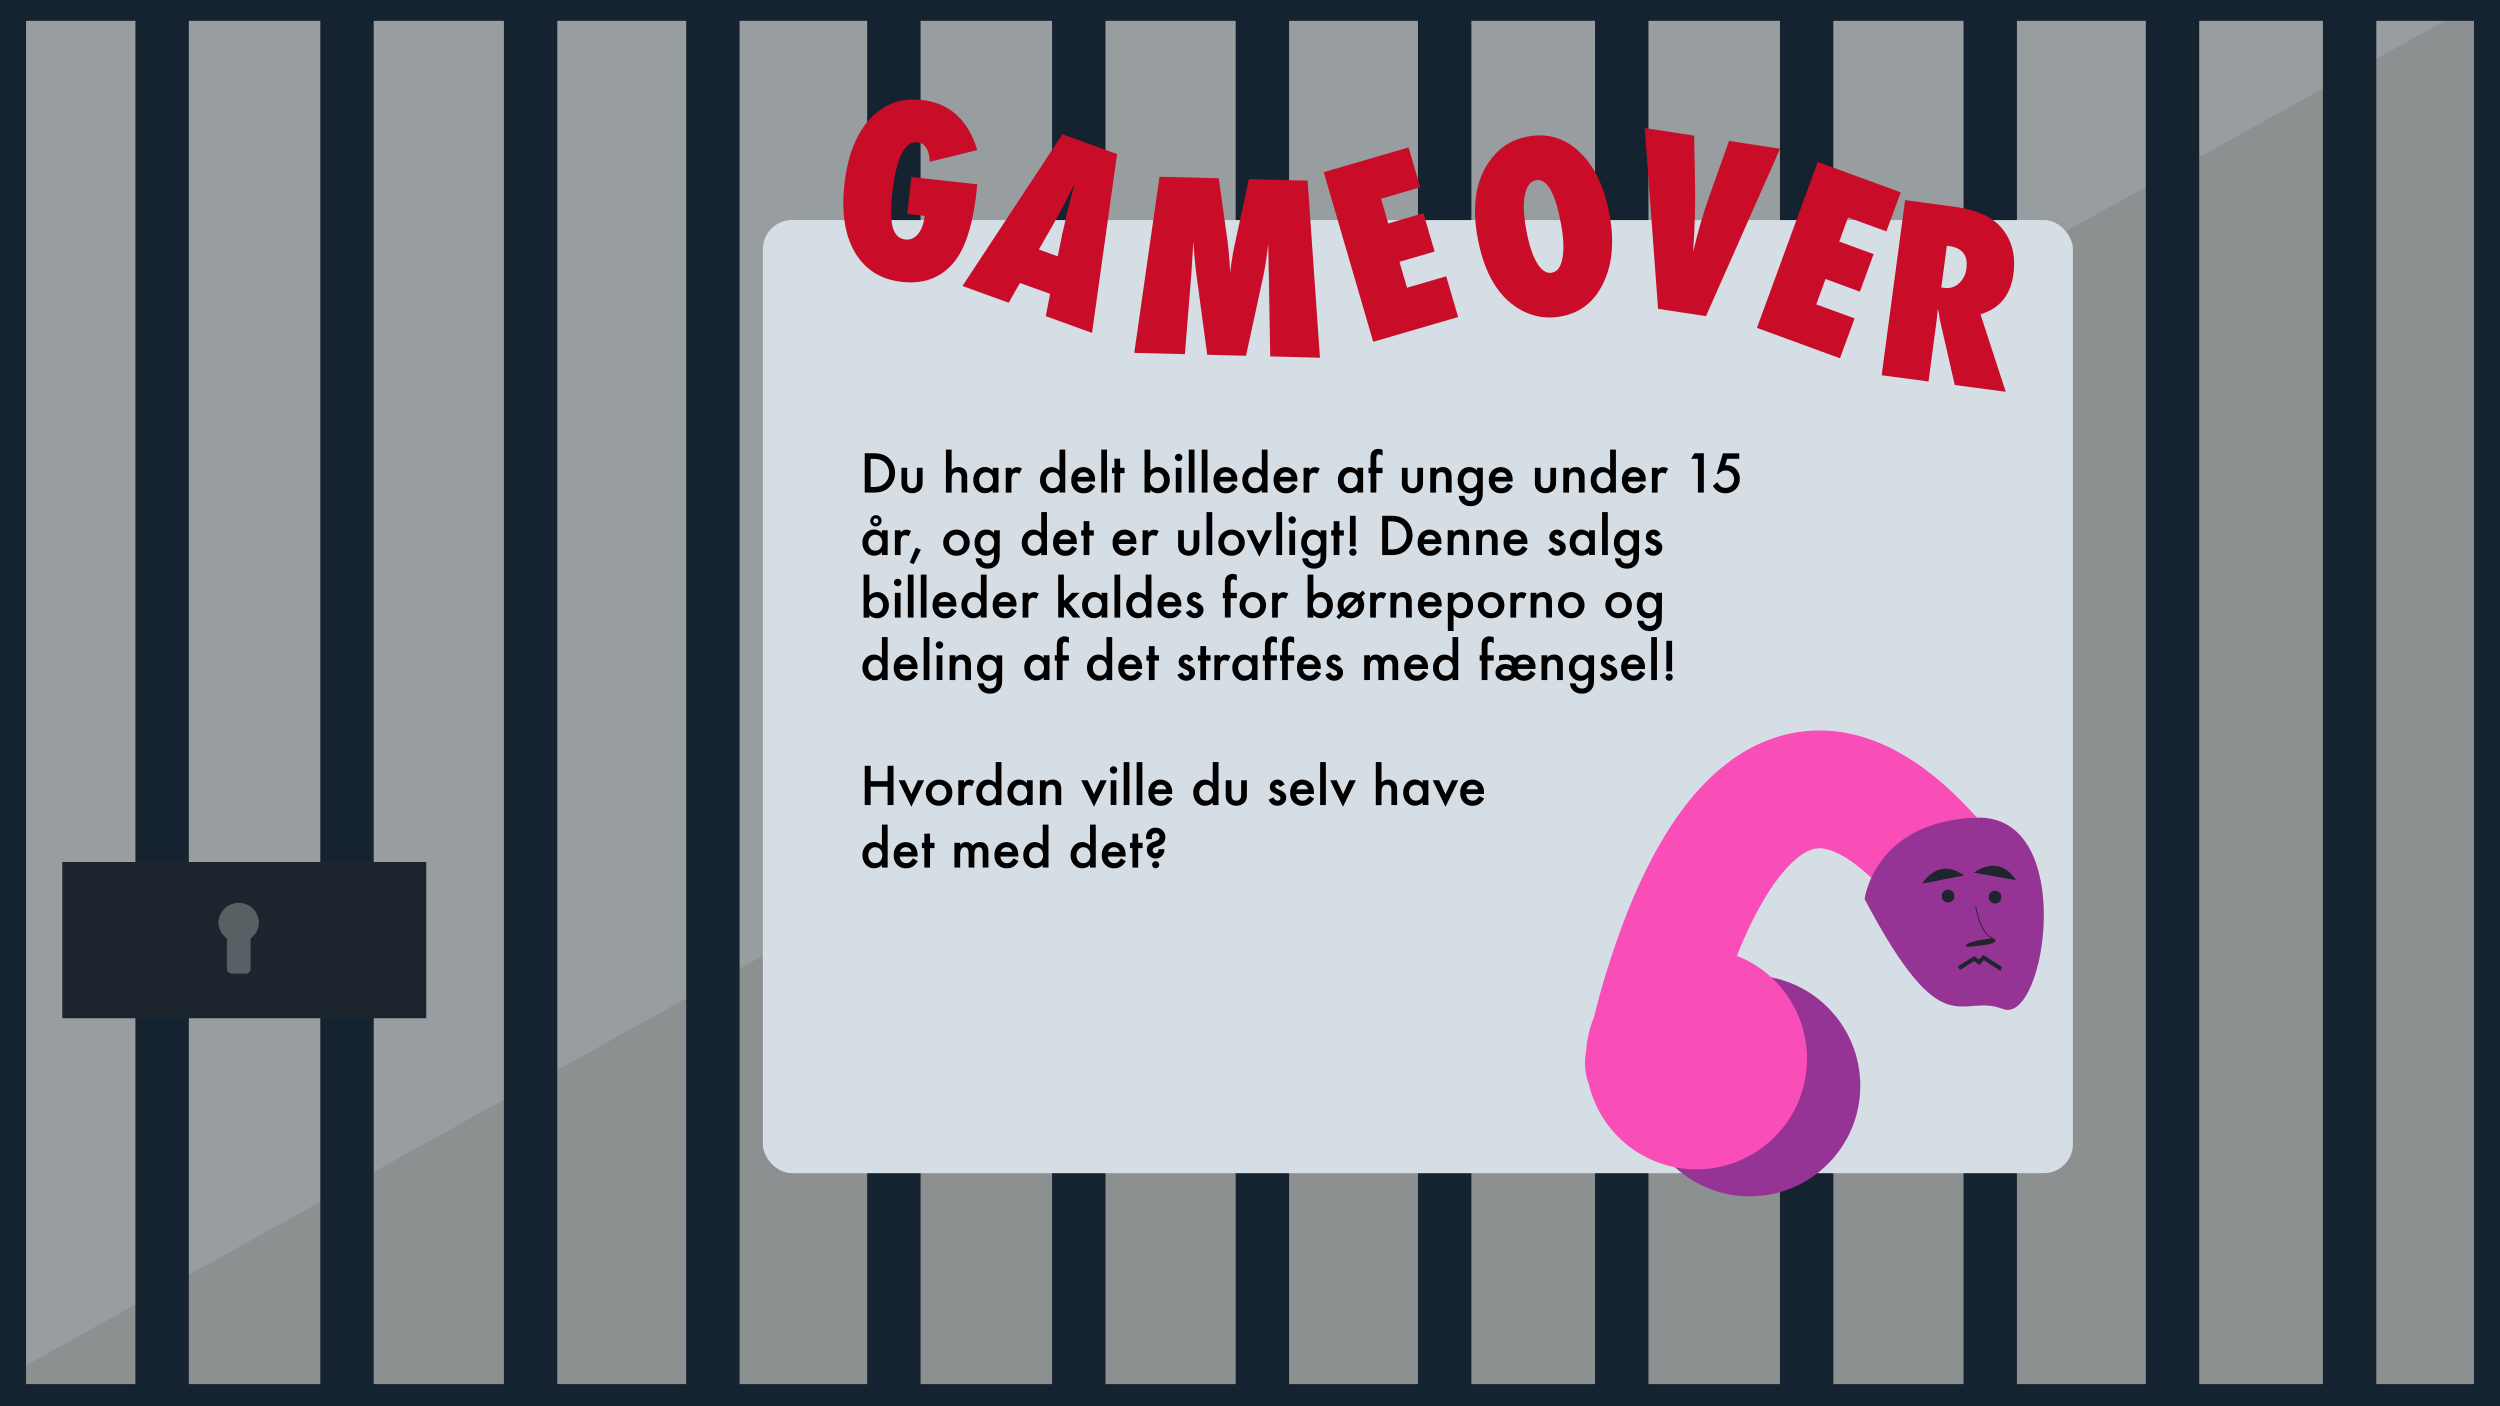 <svg id="Levelcomplete" xmlns="http://www.w3.org/2000/svg" xmlns:xlink="http://www.w3.org/1999/xlink" width="1920" height="1080" viewBox="0 0 1920 1080"><defs><style>.cls-1{fill:#89cce5;}.cls-2{fill:#989da0;}.cls-3{clip-path:url(#clip-path);}.cls-4{fill:#82c4d8;}.cls-5{clip-path:url(#clip-path-2);}.cls-6{fill:#8d9091;}.cls-7{fill:#152230;}.cls-8{fill:#1c252e;}.cls-9{fill:#596063;}.cls-10{fill:#d6dee5;}.cls-11{fill:#c90d28;}.cls-12{fill:#963496;}.cls-13{fill:#f94eb8;}.cls-14{fill:#1e252d;}</style><clipPath id="clip-path"><rect class="cls-1" x="-2272.5" width="1920" height="1078"/></clipPath><clipPath id="clip-path-2"><rect class="cls-2" y="-2" width="1920" height="1080"/></clipPath></defs><title>Gameoverny</title><rect class="cls-1" x="-2272.5" width="1920" height="1078"/><g class="cls-3"><rect class="cls-4" x="-2390.72" y="497.73" width="2408.61" height="1044.68" transform="translate(-604.77 -432.45) rotate(-27.49)"/></g><rect class="cls-2" y="-2" width="1920" height="1080"/><g class="cls-5"><rect class="cls-6" x="93.09" y="469.53" width="2203.83" height="1029.61" transform="translate(-327.72 704.59) rotate(-29.07)"/></g><rect class="cls-7" x="104" width="41" height="1080"/><rect class="cls-7" x="246" y="-1" width="41" height="1080"/><rect class="cls-7" x="387" y="-1" width="41" height="1080"/><rect class="cls-7" x="527" y="-1" width="41" height="1080"/><rect class="cls-7" x="666" y="-1" width="41" height="1080"/><rect class="cls-7" x="808" y="-2" width="41" height="1080"/><rect class="cls-7" x="949" y="-2" width="41" height="1080"/><rect class="cls-7" x="1089" y="-2" width="41" height="1080"/><rect class="cls-7" x="1225" y="-1" width="41" height="1080"/><rect class="cls-7" x="1367" y="-2" width="41" height="1080"/><rect class="cls-7" x="1508" y="-2" width="41" height="1080"/><rect class="cls-7" x="1648" y="-2" width="41" height="1080"/><rect class="cls-7" x="1784" y="-1" width="41" height="1080"/><rect class="cls-7" x="1900" width="20" height="1080"/><rect class="cls-7" x="-1" y="-2" width="1921" height="18"/><rect class="cls-7" x="-1" y="1063" width="1921" height="17"/><rect class="cls-7" width="20" height="1080"/><rect class="cls-8" x="47.84" y="662" width="279.55" height="120"/><path class="cls-9" d="M198.86,708.39a15.54,15.54,0,0,0-31.06,0,15,15,0,0,0,6.47,12.27,3,3,0,0,0,0,.43v23a3.74,3.74,0,0,0,3.85,3.63h10.5a3.74,3.74,0,0,0,3.85-3.63v-23a3,3,0,0,0,0-.43A15,15,0,0,0,198.86,708.39Z"/><rect class="cls-10" x="585.89" y="169" width="1006.11" height="732" rx="22.34"/><path class="cls-11" d="M699.9,135.94l50.68,5.6-.62,5.59q-4.29,39-17.77,54.8-14.69,17.31-39.42,14.57-24.3-2.67-36.12-22.55-11.71-20-8.14-52.37,3.62-32.75,19.54-50.1T708,76.8q31.88,3.51,42.55,38.47l-36.61,9q-.08-6.46-2.5-10.49a8.67,8.67,0,0,0-6.68-4.5q-15-1.65-19.54,39.67-1.93,17.56.49,25.87t9.66,9.12a10.09,10.09,0,0,0,5.38-.82,12.09,12.09,0,0,0,4.4-3.5,21.47,21.47,0,0,0,3.2-5.88,33.2,33.2,0,0,0,1.81-8l-13.41-1.48Z"/><path class="cls-11" d="M838.68,255.68l-35.51-12.86,3.31-17.12-23.15-8.38-8.66,15.18-35.51-12.85,76.76-116.53,42,15.21Zm-26.33-58.79,3.16-15.68a13.86,13.86,0,0,1,.48-2.35q.5-1.89,3.47-15c.23-1,.56-2.31,1-4s.95-3.82,1.57-6.4l3.3-12.45q-.79,1.68-1.86,3.72t-2.32,4.49q-2.43,4.91-3.4,6.8c-.64,1.27-1,2-1.19,2.28l-8,14.59-10.7,18.75Z"/><path class="cls-11" d="M1013.72,274.73l-38.18-1-1.08-61.92L974,187.08q-.79,7.09-1.76,13.54T970,213.09l-13.07,60.14-29.78-.79-8.2-60.79q-.74-5.29-1.89-18.16c-.08-1.3-.28-3.94-.58-7.93l-1.54,25L910,272l-38.89-1L890.5,135.72,936,136.93l6.41,45.88q.81,5.66,1.38,12.26t1,14.36a218.37,218.37,0,0,1,3.77-23l10.58-48.87,45.1,1.19Z"/><path class="cls-11" d="M1054.62,262.48l-38-130.27,65.18-19,8.93,30.62-30.1,8.79,5.54,19,27-7.88,8.6,29.44-27,7.88,5.81,19.91,30.11-8.79,9.14,31.31Z"/><path class="cls-11" d="M1236.2,165.26q5.55,30.53-4.85,52.16T1198.87,243q-19.65,3.59-36.36-8.48-21-15.28-27.77-52.29-6.46-35.46,8.57-57.58,11.18-16.41,30-19.83,23-4.2,40.06,12.18T1236.2,165.26Zm-37.28,7.05q-6.59-36.23-19.35-33.91-6.37,1.17-8.44,11.36-2.1,9.5,1,26.62,3.08,16.86,8.26,25.52t11.38,7.53q6.39-1.16,8.16-11Q1201.89,188.66,1198.92,172.31Z"/><path class="cls-11" d="M1310.19,242.81l-36.81-5.61L1263.16,98.37l37.94,5.79.74,39.32q.38,22.54-1.52,50.08,2.79-11.92,5.78-22.23t6.42-20l15.34-43.1,39.23,6Z"/><path class="cls-11" d="M1349.33,251.82,1396,124.38l63.77,23.35-11,30-29.46-10.79-6.79,18.57,26.4,9.67L1428.39,224,1402,214.28l-7.13,19.48,29.45,10.78-11.21,30.62Z"/><path class="cls-11" d="M1540.42,300.89l-39.17-5.22-11.49-50.31c-.07-.83-.23-2-.48-3.34s-.58-3.06-1-5l-.93,8.92L1481.11,293l-36-4.81,18-134.51,37.08,5q24.5,3.27,35.36,14.56,13.8,14.43,10.76,37.26Q1543,234.82,1521,241.37Zm-49.5-80.11,2.43.32a13.32,13.32,0,0,0,11.06-3.4,18,18,0,0,0,5.8-11.64q2-15.06-13.71-17.17l-1.3-.17Z"/><circle class="cls-12" cx="1343.79" cy="833.87" r="84.92"/><path class="cls-13" d="M1540.57,655.29c-27.1-36-53.39-61-80.38-76.38-29.28-16.71-58.79-21.76-87.69-15-30,7-57.1,26.52-80.52,58-15.89,21.35-30.42,48.7-43.21,81.3a649.88,649.88,0,0,0-24.69,78.19,84.38,84.38,0,0,0-6,26.82v0a45.08,45.08,0,0,0,2.17,24.5,84.92,84.92,0,1,0,120.93-95.39q-3.6-1.82-7.27-3.25c22.11-55.49,45.07-78.81,59.24-82.1,2.22-.52,9-2.08,22.26,5.5,10.9,6.22,28.92,20.33,52.91,52.2a45.25,45.25,0,0,0,72.3-54.43Z"/><path class="cls-12" d="M1432,690.45s7.38-59.64,85.73-62.49,53.34,159.85,20.49,146.94S1492.93,806.14,1432,690.45Z"/><path class="cls-14" d="M1476.25,678.64s11.88-20.92,32.18-6.3"/><path class="cls-14" d="M1516.08,670.22s18.65-15.2,32.28,5.77"/><circle class="cls-14" cx="1496.12" cy="688.21" r="4.92"/><circle class="cls-14" cx="1532.18" cy="688.98" r="4.92"/><path class="cls-14" d="M1525.57,725.57a133.06,133.06,0,0,1-15,1.63h-.11l-.09-.06a1,1,0,0,1-.4-1c.46-2,7-3.81,19.46-5.5-5.1-2.67-8.19-9.17-9.88-14.23a61.71,61.71,0,0,1-2.53-10.77l.65-.08c0,.2,2.56,20.1,12.51,24.72,1.72.79,2.47,1.57,2.32,2.39C1532.25,723.92,1529.27,724.88,1525.57,725.57Z"/><polygon class="cls-14" points="1536.24 745.55 1523.58 737.4 1520.12 741.14 1516.19 738.1 1505.19 745.02 1503.69 742.18 1516.3 734.25 1519.76 736.93 1523.07 733.35 1537.67 742.75 1536.24 745.55"/><path d="M664.11,378.28V348.12h6.33a23,23,0,0,1,7.19.9,13.48,13.48,0,0,1,5.14,3,15.61,15.61,0,0,1-.2,22.44,14.22,14.22,0,0,1-5.12,3,23.26,23.26,0,0,1-7.09.84Zm4.55-4.28h2.05a17.09,17.09,0,0,0,5.1-.64,10.36,10.36,0,0,0,7-10.16,10.46,10.46,0,0,0-3.32-8.05q-3-2.75-8.81-2.75h-2.05Z"/><path d="M696.71,359.25v10.92q0,4.72,3.73,4.73t3.73-4.73V359.25h4.4v11a12.14,12.14,0,0,1-.57,3.94,6.63,6.63,0,0,1-1.89,2.68,9.25,9.25,0,0,1-11.31,0,6.77,6.77,0,0,1-1.94-2.68,11,11,0,0,1-.54-3.94v-11Z"/><path d="M726.46,345.29h4.39v15.55a7.55,7.55,0,0,1,5.18-2.11,6.65,6.65,0,0,1,5.15,2.09c1.1,1.21,1.64,3.14,1.64,5.8v11.66h-4.39V367a5.34,5.34,0,0,0-.81-3.31,3.11,3.11,0,0,0-2.61-1,3.59,3.59,0,0,0-3.24,1.43c-.61,1-.92,2.61-.92,5v9.2h-4.39Z"/><path d="M762.41,359.25h4.42v19h-4.42v-2a8.45,8.45,0,0,1-12.36-.32,10.58,10.58,0,0,1-2.56-7.26,10.26,10.26,0,0,1,2.56-7.13,8.26,8.26,0,0,1,6.41-2.85,8.07,8.07,0,0,1,5.95,2.73ZM752,368.71a6.62,6.62,0,0,0,1.47,4.45,4.78,4.78,0,0,0,3.79,1.74,5,5,0,0,0,3.94-1.68,7.21,7.21,0,0,0,0-8.83,5,5,0,0,0-3.9-1.7,4.84,4.84,0,0,0-3.79,1.72A6.36,6.36,0,0,0,752,368.71Z"/><path d="M772.38,359.25h4.39V361a8.68,8.68,0,0,1,2.15-1.74,5,5,0,0,1,2.26-.48,7.09,7.09,0,0,1,3.64,1.13l-2,4a4.17,4.17,0,0,0-2.44-.9q-3.58,0-3.59,5.43v9.87h-4.39Z"/><path d="M813.7,345.29h4.42v33H813.7v-2a8.2,8.2,0,0,1-5.88,2.53,8.37,8.37,0,0,1-6.48-2.85,10.58,10.58,0,0,1-2.56-7.26,10.23,10.23,0,0,1,2.56-7.11,8.22,8.22,0,0,1,12.36-.14Zm-10.43,23.42a6.62,6.62,0,0,0,1.47,4.45,4.78,4.78,0,0,0,3.79,1.74,5,5,0,0,0,3.94-1.68,7.21,7.21,0,0,0,0-8.83,5,5,0,0,0-3.9-1.7,4.84,4.84,0,0,0-3.79,1.72A6.31,6.31,0,0,0,803.27,368.71Z"/><path d="M841,369.8H827.36a5.72,5.72,0,0,0,1.52,3.73,4.66,4.66,0,0,0,3.46,1.37,4.5,4.5,0,0,0,2.71-.78,11.3,11.3,0,0,0,2.4-2.89l3.71,2.07a14.88,14.88,0,0,1-1.81,2.51,9.92,9.92,0,0,1-2.05,1.72,8.53,8.53,0,0,1-2.37,1,11.35,11.35,0,0,1-2.75.31,9,9,0,0,1-6.84-2.73,10.25,10.25,0,0,1-2.57-7.3,10.53,10.53,0,0,1,2.5-7.31,9.54,9.54,0,0,1,13.32-.08,10.56,10.56,0,0,1,2.42,7.37Zm-4.51-3.59a4.22,4.22,0,0,0-4.44-3.52,4.37,4.37,0,0,0-1.5.25,4.09,4.09,0,0,0-1.28.7,4.56,4.56,0,0,0-1,1.1,5.13,5.13,0,0,0-.62,1.47Z"/><path d="M850.19,345.29v33h-4.4v-33Z"/><path d="M860.29,363.36v14.92h-4.4V363.36H854v-4.11h1.87v-7h4.4v7h3.41v4.11Z"/><path d="M883.43,345.29v16.17a8.24,8.24,0,0,1,12.38.14,10.23,10.23,0,0,1,2.56,7.11,10.44,10.44,0,0,1-2.58,7.26,8.45,8.45,0,0,1-12.36.32v2H879v-33Zm10.45,23.61a6.58,6.58,0,0,0-1.49-4.45,4.75,4.75,0,0,0-3.77-1.76,5.07,5.07,0,0,0-3.94,1.7,6.33,6.33,0,0,0-1.5,4.38,6.41,6.41,0,0,0,1.48,4.43,5,5,0,0,0,3.91,1.7,4.87,4.87,0,0,0,3.79-1.7A6.28,6.28,0,0,0,893.88,368.9Z"/><path d="M902.36,351.34a2.87,2.87,0,0,1,2.85-2.83,2.77,2.77,0,0,1,2,.84,2.71,2.71,0,0,1,.84,2,2.76,2.76,0,0,1-.84,2,2.71,2.71,0,0,1-2,.84,2.74,2.74,0,0,1-2-.84A2.78,2.78,0,0,1,902.36,351.34Zm5,7.91v19H903v-19Z"/><path d="M917.38,345.29v33H913v-33Z"/><path d="M927.34,345.29v33h-4.4v-33Z"/><path d="M950.23,369.8H936.59a5.78,5.78,0,0,0,1.53,3.73,4.65,4.65,0,0,0,3.45,1.37,4.51,4.51,0,0,0,2.72-.78,11.3,11.3,0,0,0,2.4-2.89l3.71,2.07a15.46,15.46,0,0,1-1.81,2.51,10.18,10.18,0,0,1-2.05,1.72,8.53,8.53,0,0,1-2.37,1,11.35,11.35,0,0,1-2.75.31,9,9,0,0,1-6.84-2.73,10.25,10.25,0,0,1-2.58-7.3,10.58,10.58,0,0,1,2.5-7.31,9.54,9.54,0,0,1,13.32-.08,10.52,10.52,0,0,1,2.43,7.37Zm-4.52-3.59a4.21,4.21,0,0,0-4.43-3.52,4.37,4.37,0,0,0-1.5.25,4.09,4.09,0,0,0-1.28.7,4.36,4.36,0,0,0-1,1.1,5.13,5.13,0,0,0-.62,1.47Z"/><path d="M969.05,345.29h4.42v33h-4.42v-2a8.19,8.19,0,0,1-5.87,2.53,8.38,8.38,0,0,1-6.49-2.85,10.63,10.63,0,0,1-2.56-7.26,10.28,10.28,0,0,1,2.56-7.11,8.22,8.22,0,0,1,12.36-.14Zm-10.43,23.42a6.62,6.62,0,0,0,1.47,4.45,4.8,4.8,0,0,0,3.79,1.74,5,5,0,0,0,3.94-1.68,7.21,7.21,0,0,0,0-8.83,5,5,0,0,0-3.9-1.7,4.84,4.84,0,0,0-3.79,1.72A6.36,6.36,0,0,0,958.62,368.71Z"/><path d="M996.34,369.8H982.71a5.72,5.72,0,0,0,1.52,3.73,4.66,4.66,0,0,0,3.46,1.37,4.48,4.48,0,0,0,2.71-.78,10.91,10.91,0,0,0,2.4-2.89l3.72,2.07a15.48,15.48,0,0,1-1.82,2.51,9.92,9.92,0,0,1-2.05,1.72,8.6,8.6,0,0,1-2.36,1,11.49,11.49,0,0,1-2.76.31,8.93,8.93,0,0,1-6.83-2.73,10.25,10.25,0,0,1-2.58-7.3,10.53,10.53,0,0,1,2.5-7.31,9.54,9.54,0,0,1,13.32-.08,10.56,10.56,0,0,1,2.42,7.37Zm-4.51-3.59a4.21,4.21,0,0,0-4.44-3.52,4.37,4.37,0,0,0-1.5.25,4.21,4.21,0,0,0-1.28.7,4.56,4.56,0,0,0-1,1.1,5.13,5.13,0,0,0-.62,1.47Z"/><path d="M1001.14,359.25h4.4V361a8.68,8.68,0,0,1,2.15-1.74,5,5,0,0,1,2.26-.48,7.09,7.09,0,0,1,3.64,1.13l-2,4a4.17,4.17,0,0,0-2.44-.9q-3.58,0-3.59,5.43v9.87h-4.4Z"/><path d="M1042.47,359.25h4.42v19h-4.42v-2a8.45,8.45,0,0,1-12.36-.32,10.58,10.58,0,0,1-2.56-7.26,10.26,10.26,0,0,1,2.56-7.13,8.26,8.26,0,0,1,6.41-2.85,8.09,8.09,0,0,1,6,2.73ZM1032,368.71a6.62,6.62,0,0,0,1.47,4.45,4.78,4.78,0,0,0,3.79,1.74,5,5,0,0,0,3.94-1.68,7.21,7.21,0,0,0,0-8.83,5,5,0,0,0-3.9-1.7,4.84,4.84,0,0,0-3.79,1.72A6.31,6.31,0,0,0,1032,368.71Z"/><path d="M1057,363.36v14.92h-4.41V363.36H1051v-4.11h1.56v-7.34q0-3.6,1.25-5.08a6.13,6.13,0,0,1,5-2.07,8.56,8.56,0,0,1,3,.69v4.49l-.45-.24A5.53,5.53,0,0,0,1059,349a1.61,1.61,0,0,0-1.59.84A8.15,8.15,0,0,0,1057,353v6.27h4.79v4.11Z"/><path d="M1081.05,359.25v10.92q0,4.72,3.73,4.73c2.48,0,3.73-1.58,3.73-4.73V359.25h4.39v11a12.43,12.43,0,0,1-.56,3.94,6.66,6.66,0,0,1-1.9,2.68,9.25,9.25,0,0,1-11.31,0,6.74,6.74,0,0,1-1.93-2.68,10.72,10.72,0,0,1-.55-3.94v-11Z"/><path d="M1098.45,359.25h4.41V361a7.22,7.22,0,0,1,5.2-2.28,6.52,6.52,0,0,1,5.17,2.09c1.07,1.18,1.61,3.12,1.61,5.8v11.66h-4.42V367.65a7,7,0,0,0-.78-3.88,3.15,3.15,0,0,0-2.77-1.1,3.38,3.38,0,0,0-3.11,1.45q-.9,1.42-.9,5v9.18h-4.41Z"/><path d="M1138.78,377.83q0,1.35-.09,2.37a18.25,18.25,0,0,1-.24,1.81,8.05,8.05,0,0,1-1.84,3.69,8.9,8.9,0,0,1-7.09,3,9.5,9.5,0,0,1-6.27-2.05,8.41,8.41,0,0,1-2.93-5.84h4.42a5.08,5.08,0,0,0,.84,2.17,4.72,4.72,0,0,0,4,1.77q4.83,0,4.83-5.92v-2.65a8.23,8.23,0,0,1-6,2.67A8.1,8.1,0,0,1,1122,376a10.46,10.46,0,0,1-2.5-7.13,11,11,0,0,1,2.33-7.07,8.1,8.1,0,0,1,6.6-3.08,7.68,7.68,0,0,1,6,2.67v-2.15h4.39Zm-4.22-9a6.41,6.41,0,0,0-1.48-4.43,4.92,4.92,0,0,0-3.85-1.7,4.71,4.71,0,0,0-3.94,1.86,6.67,6.67,0,0,0-1.31,4.29,6.6,6.6,0,0,0,1.31,4.26,4.73,4.73,0,0,0,3.94,1.82,4.79,4.79,0,0,0,4-1.84A6.51,6.51,0,0,0,1134.56,368.8Z"/><path d="M1161.65,369.8H1148a5.78,5.78,0,0,0,1.52,3.73,4.66,4.66,0,0,0,3.46,1.37,4.48,4.48,0,0,0,2.71-.78,11.1,11.1,0,0,0,2.41-2.89l3.71,2.07a15.48,15.48,0,0,1-1.82,2.51,9.92,9.92,0,0,1-2,1.72,8.6,8.6,0,0,1-2.36,1,11.49,11.49,0,0,1-2.76.31,9,9,0,0,1-6.83-2.73,10.25,10.25,0,0,1-2.58-7.3,10.53,10.53,0,0,1,2.5-7.31,9.54,9.54,0,0,1,13.32-.08,10.56,10.56,0,0,1,2.42,7.37Zm-4.51-3.59a4.21,4.21,0,0,0-4.43-3.52,4.39,4.39,0,0,0-1.51.25,4.21,4.21,0,0,0-1.28.7,4.32,4.32,0,0,0-1,1.1,5.14,5.14,0,0,0-.63,1.47Z"/><path d="M1183.2,359.25v10.92q0,4.72,3.73,4.73c2.48,0,3.73-1.58,3.73-4.73V359.25h4.39v11a12.14,12.14,0,0,1-.57,3.94,6.54,6.54,0,0,1-1.89,2.68,9.25,9.25,0,0,1-11.31,0,6.74,6.74,0,0,1-1.93-2.68,10.72,10.72,0,0,1-.55-3.94v-11Z"/><path d="M1200.6,359.25H1205V361a7.22,7.22,0,0,1,5.2-2.28,6.52,6.52,0,0,1,5.17,2.09c1.07,1.18,1.6,3.12,1.6,5.8v11.66h-4.41V367.65a7,7,0,0,0-.78-3.88,3.15,3.15,0,0,0-2.77-1.1,3.38,3.38,0,0,0-3.11,1.45q-.9,1.42-.9,5v9.18h-4.41Z"/><path d="M1236.55,345.29H1241v33h-4.42v-2a8.19,8.19,0,0,1-5.87,2.53,8.38,8.38,0,0,1-6.49-2.85,10.63,10.63,0,0,1-2.56-7.26,10.28,10.28,0,0,1,2.56-7.11,8.22,8.22,0,0,1,12.36-.14Zm-10.43,23.42a6.62,6.62,0,0,0,1.47,4.45,4.8,4.8,0,0,0,3.79,1.74,5,5,0,0,0,3.94-1.68,7.21,7.21,0,0,0,0-8.83,5,5,0,0,0-3.9-1.7,4.84,4.84,0,0,0-3.79,1.72A6.36,6.36,0,0,0,1226.12,368.71Z"/><path d="M1263.84,369.8h-13.63a5.72,5.72,0,0,0,1.52,3.73,4.66,4.66,0,0,0,3.46,1.37,4.48,4.48,0,0,0,2.71-.78,10.91,10.91,0,0,0,2.4-2.89l3.72,2.07a15.48,15.48,0,0,1-1.82,2.51,9.92,9.92,0,0,1-2,1.72,8.6,8.6,0,0,1-2.36,1,11.49,11.49,0,0,1-2.76.31,8.93,8.93,0,0,1-6.83-2.73,10.25,10.25,0,0,1-2.58-7.3,10.53,10.53,0,0,1,2.5-7.31,9.54,9.54,0,0,1,13.32-.08,10.56,10.56,0,0,1,2.42,7.37Zm-4.51-3.59a4.21,4.21,0,0,0-4.44-3.52,4.37,4.37,0,0,0-1.5.25,4.21,4.21,0,0,0-1.28.7,4.56,4.56,0,0,0-1,1.1,5.13,5.13,0,0,0-.62,1.47Z"/><path d="M1268.64,359.25h4.4V361a8.68,8.68,0,0,1,2.15-1.74,5,5,0,0,1,2.26-.48,7.09,7.09,0,0,1,3.64,1.13l-2,4a4.17,4.17,0,0,0-2.44-.9q-3.59,0-3.59,5.43v9.87h-4.4Z"/><path d="M1304,352.38h-5.22l2.5-4.26h7.27v30.16H1304Z"/><path d="M1335.73,352.38h-9.29l-1.49,5,.64-.06.55,0a9.49,9.49,0,0,1,7.21,3,11.36,11.36,0,0,1-.37,15.41,11.15,11.15,0,0,1-8.07,3.09q-6,0-9.45-5.63l3.44-2.91a10.71,10.71,0,0,0,2.87,3.42,6.64,6.64,0,0,0,8.12-.94,6.71,6.71,0,0,0,1.86-4.78,6.37,6.37,0,0,0-1.84-4.73,6.13,6.13,0,0,0-4.59-1.9A6.72,6.72,0,0,0,1320,364h-1.5l4.74-15.86h12.46Z"/><path d="M677.3,407.25h4.41v19H677.3v-2a8.46,8.46,0,0,1-12.37-.32,10.62,10.62,0,0,1-2.55-7.26,10.3,10.3,0,0,1,2.55-7.13,8.26,8.26,0,0,1,6.41-2.85,8.11,8.11,0,0,1,6,2.73Zm-10.43,9.46a6.66,6.66,0,0,0,1.46,4.45,4.8,4.8,0,0,0,3.79,1.74,5.06,5.06,0,0,0,4-1.68,7.25,7.25,0,0,0,0-8.83,5,5,0,0,0-3.91-1.7,4.85,4.85,0,0,0-3.79,1.72A6.35,6.35,0,0,0,666.87,416.71Zm1.5-16.7a4,4,0,0,1,1.25-2.95,4.25,4.25,0,1,1,6,6,4,4,0,0,1-3,1.25,4.09,4.09,0,0,1-3-1.25A4.19,4.19,0,0,1,668.37,400Zm2.33,0a1.94,1.94,0,1,0,1.93-1.92,1.91,1.91,0,0,0-.76.16,1.89,1.89,0,0,0-.62.42,2,2,0,0,0-.41.61A1.86,1.86,0,0,0,670.7,400.05Z"/><path d="M687.26,407.25h4.39V409a8.86,8.86,0,0,1,2.15-1.74,5,5,0,0,1,2.27-.48,7,7,0,0,1,3.63,1.13l-2,4a4.21,4.21,0,0,0-2.44-.9q-3.6,0-3.6,5.43v9.87h-4.39Z"/><path d="M703.33,420.63l3.91,1.53-5.57,11.15-3-1.23Z"/><path d="M724.41,416.63a9.42,9.42,0,0,1,3-7,10.4,10.4,0,0,1,14.41,0,9.69,9.69,0,0,1,2.93,7.15,9.59,9.59,0,0,1-3,7.16,10.06,10.06,0,0,1-7.29,2.87,9.61,9.61,0,0,1-7.16-2.93A9.81,9.81,0,0,1,724.41,416.63Zm4.49.08a6.44,6.44,0,0,0,1.52,4.51,5.92,5.92,0,0,0,8.24,0,7.12,7.12,0,0,0,0-8.87,5.84,5.84,0,0,0-8.2,0A6.13,6.13,0,0,0,728.9,416.71Z"/><path d="M767.75,425.83q0,1.35-.09,2.37a15.53,15.53,0,0,1-.25,1.81,8,8,0,0,1-1.83,3.69,8.9,8.9,0,0,1-7.09,3,9.5,9.5,0,0,1-6.27-2.05,8.41,8.41,0,0,1-2.93-5.84h4.41a5.08,5.08,0,0,0,.84,2.17,4.73,4.73,0,0,0,4,1.77q4.82,0,4.82-5.92v-2.65a8.21,8.21,0,0,1-6,2.67A8.09,8.09,0,0,1,751,424a10.41,10.41,0,0,1-2.5-7.13,11,11,0,0,1,2.32-7.07,8.11,8.11,0,0,1,6.61-3.08,7.67,7.67,0,0,1,6,2.67v-2.15h4.4Zm-4.22-9a6.42,6.42,0,0,0-1.49-4.43,4.9,4.9,0,0,0-3.84-1.7,4.73,4.73,0,0,0-4,1.86,6.73,6.73,0,0,0-1.31,4.29,6.66,6.66,0,0,0,1.31,4.26,4.75,4.75,0,0,0,4,1.82,4.81,4.81,0,0,0,4-1.84A6.51,6.51,0,0,0,763.53,416.8Z"/><path d="M799.66,393.29h4.41v33h-4.41v-2a8.2,8.2,0,0,1-5.88,2.53A8.37,8.37,0,0,1,787.3,424a10.58,10.58,0,0,1-2.56-7.26,10.23,10.23,0,0,1,2.56-7.11,8.22,8.22,0,0,1,12.36-.14Zm-10.43,23.42a6.62,6.62,0,0,0,1.47,4.45,4.78,4.78,0,0,0,3.78,1.74,5,5,0,0,0,3.95-1.68,7.25,7.25,0,0,0,0-8.83,5,5,0,0,0-3.91-1.7,4.85,4.85,0,0,0-3.79,1.72A6.35,6.35,0,0,0,789.23,416.71Z"/><path d="M827,417.8H813.31a5.78,5.78,0,0,0,1.53,3.73,4.63,4.63,0,0,0,3.45,1.37,4.51,4.51,0,0,0,2.72-.78,11.3,11.3,0,0,0,2.4-2.89l3.71,2.07a14.9,14.9,0,0,1-1.82,2.51,9.66,9.66,0,0,1-2,1.72,8.47,8.47,0,0,1-2.36,1,11.41,11.41,0,0,1-2.75.31,9,9,0,0,1-6.84-2.73,10.25,10.25,0,0,1-2.58-7.3,10.58,10.58,0,0,1,2.5-7.31,9.54,9.54,0,0,1,13.32-.08c1.62,1.77,2.42,4.23,2.42,7.37Zm-4.52-3.59a4.21,4.21,0,0,0-4.43-3.52,4.33,4.33,0,0,0-1.5.25,4.09,4.09,0,0,0-1.28.7,4.18,4.18,0,0,0-1,1.1,5.13,5.13,0,0,0-.62,1.47Z"/><path d="M836.63,411.36v14.92h-4.39V411.36h-1.88v-4.11h1.88v-7h4.39v7h3.42v4.11Z"/><path d="M872.71,417.8H859.07a5.78,5.78,0,0,0,1.53,3.73,4.65,4.65,0,0,0,3.45,1.37,4.51,4.51,0,0,0,2.72-.78,11.3,11.3,0,0,0,2.4-2.89l3.71,2.07a15.46,15.46,0,0,1-1.81,2.51,9.92,9.92,0,0,1-2.05,1.72,8.53,8.53,0,0,1-2.37,1,11.35,11.35,0,0,1-2.75.31,9,9,0,0,1-6.84-2.73,10.25,10.25,0,0,1-2.58-7.3,10.58,10.58,0,0,1,2.5-7.31,9.54,9.54,0,0,1,13.32-.08,10.52,10.52,0,0,1,2.43,7.37Zm-4.51-3.59a4.22,4.22,0,0,0-4.44-3.52,4.37,4.37,0,0,0-1.5.25,4.09,4.09,0,0,0-1.28.7,4.36,4.36,0,0,0-1,1.1,5.13,5.13,0,0,0-.62,1.47Z"/><path d="M877.51,407.25h4.4V409a8.66,8.66,0,0,1,2.14-1.74,5,5,0,0,1,2.27-.48,7,7,0,0,1,3.63,1.13l-2,4a4.19,4.19,0,0,0-2.44-.9c-2.4,0-3.59,1.81-3.59,5.43v9.87h-4.4Z"/><path d="M909.21,407.25v10.92q0,4.72,3.73,4.73t3.73-4.73V407.25h4.4v11a12.14,12.14,0,0,1-.57,3.94,6.63,6.63,0,0,1-1.89,2.68,9.25,9.25,0,0,1-11.31,0,6.77,6.77,0,0,1-1.94-2.68,11,11,0,0,1-.54-3.94v-11Z"/><path d="M931,393.29v33h-4.4v-33Z"/><path d="M935.68,416.63a9.45,9.45,0,0,1,2.94-7,10.41,10.41,0,0,1,14.42,0,9.69,9.69,0,0,1,2.93,7.15,9.59,9.59,0,0,1-3,7.16,10.06,10.06,0,0,1-7.29,2.87,9.61,9.61,0,0,1-7.16-2.93A9.81,9.81,0,0,1,935.68,416.63Zm4.49.08a6.44,6.44,0,0,0,1.52,4.51,5.92,5.92,0,0,0,8.24,0,7.12,7.12,0,0,0,0-8.87,5.84,5.84,0,0,0-8.2,0A6.13,6.13,0,0,0,940.17,416.71Z"/><path d="M962.18,407.25l4.92,10.69,4.9-10.69h5l-9.89,20.34-9.8-20.34Z"/><path d="M984.66,393.29v33h-4.39v-33Z"/><path d="M989.56,399.34a2.87,2.87,0,0,1,2.85-2.83,2.78,2.78,0,0,1,2,.84,2.75,2.75,0,0,1,.84,2,2.79,2.79,0,0,1-.84,2,2.72,2.72,0,0,1-2,.84,2.87,2.87,0,0,1-2.87-2.89Zm5.06,7.91v19h-4.39v-19Z"/><path d="M1018.59,425.83q0,1.35-.09,2.37a15.53,15.53,0,0,1-.25,1.81,8,8,0,0,1-1.83,3.69,8.9,8.9,0,0,1-7.09,3,9.5,9.5,0,0,1-6.27-2.05,8.41,8.41,0,0,1-2.93-5.84h4.41a5.08,5.08,0,0,0,.84,2.17,4.73,4.73,0,0,0,4,1.77q4.82,0,4.82-5.92v-2.65a8.21,8.21,0,0,1-6,2.67,8.09,8.09,0,0,1-6.37-2.81,10.41,10.41,0,0,1-2.5-7.13,11,11,0,0,1,2.32-7.07,8.1,8.1,0,0,1,6.6-3.08,7.68,7.68,0,0,1,6,2.67v-2.15h4.4Zm-4.22-9a6.42,6.42,0,0,0-1.49-4.43,4.9,4.9,0,0,0-3.84-1.7,4.73,4.73,0,0,0-3.95,1.86,6.73,6.73,0,0,0-1.31,4.29,6.66,6.66,0,0,0,1.31,4.26,4.75,4.75,0,0,0,3.95,1.82,4.82,4.82,0,0,0,4-1.84A6.51,6.51,0,0,0,1014.37,416.8Z"/><path d="M1028.66,411.36v14.92h-4.39V411.36h-1.88v-4.11h1.88v-7h4.39v7h3.42v4.11Z"/><path d="M1036.22,424.09a2.59,2.59,0,0,1,.8-1.89,2.62,2.62,0,0,1,1.92-.81,2.72,2.72,0,1,1,0,5.43,2.67,2.67,0,0,1-2.72-2.73Zm.51-4.53V396.12h4.41v23.44Z"/><path d="M1061.52,426.28V396.12h6.32a23,23,0,0,1,7.19.9,13.48,13.48,0,0,1,5.14,3,15.58,15.58,0,0,1-.2,22.44,14.27,14.27,0,0,1-5.11,3,23.3,23.3,0,0,1-7.09.84Zm4.55-4.28h2a17.06,17.06,0,0,0,5.09-.64,10.45,10.45,0,0,0,3.68-2.17,10.32,10.32,0,0,0,3.36-8,10.5,10.5,0,0,0-3.32-8.05c-2-1.83-4.93-2.75-8.81-2.75h-2Z"/><path d="M1107,417.8h-13.63a5.83,5.83,0,0,0,1.52,3.73,4.66,4.66,0,0,0,3.46,1.37,4.53,4.53,0,0,0,2.72-.78,11.3,11.3,0,0,0,2.4-2.89l3.71,2.07a14.9,14.9,0,0,1-1.82,2.51,9.92,9.92,0,0,1-2.05,1.72,8.6,8.6,0,0,1-2.36,1,11.49,11.49,0,0,1-2.76.31,9,9,0,0,1-6.83-2.73,10.25,10.25,0,0,1-2.58-7.3,10.53,10.53,0,0,1,2.5-7.31,9.54,9.54,0,0,1,13.32-.08,10.56,10.56,0,0,1,2.42,7.37Zm-4.51-3.59a4.21,4.21,0,0,0-4.43-3.52,4.39,4.39,0,0,0-1.51.25,4.21,4.21,0,0,0-1.28.7,4.32,4.32,0,0,0-1,1.1,5.14,5.14,0,0,0-.63,1.47Z"/><path d="M1111.85,407.25h4.41V409a7.22,7.22,0,0,1,5.2-2.28,6.52,6.52,0,0,1,5.17,2.09c1.07,1.18,1.6,3.12,1.6,5.8v11.66h-4.41V415.65a7,7,0,0,0-.78-3.88,3.15,3.15,0,0,0-2.77-1.1,3.38,3.38,0,0,0-3.11,1.45q-.9,1.42-.9,5v9.18h-4.41Z"/><path d="M1133.78,407.25h4.42V409a7.18,7.18,0,0,1,5.19-2.28,6.56,6.56,0,0,1,5.18,2.09c1.06,1.18,1.6,3.12,1.6,5.8v11.66h-4.42V415.65a7,7,0,0,0-.78-3.88,3.15,3.15,0,0,0-2.77-1.1,3.4,3.4,0,0,0-3.11,1.45c-.59.95-.89,2.61-.89,5v9.18h-4.42Z"/><path d="M1173,417.8h-13.63a5.72,5.72,0,0,0,1.52,3.73,4.66,4.66,0,0,0,3.46,1.37,4.48,4.48,0,0,0,2.71-.78,11.1,11.1,0,0,0,2.4-2.89l3.71,2.07a14.88,14.88,0,0,1-1.81,2.51,9.92,9.92,0,0,1-2.05,1.72,8.53,8.53,0,0,1-2.37,1,11.35,11.35,0,0,1-2.75.31,9,9,0,0,1-6.84-2.73,10.29,10.29,0,0,1-2.57-7.3,10.53,10.53,0,0,1,2.5-7.31,9.54,9.54,0,0,1,13.32-.08,10.56,10.56,0,0,1,2.42,7.37Zm-4.51-3.59a4.21,4.21,0,0,0-4.44-3.52,4.37,4.37,0,0,0-1.5.25,4.09,4.09,0,0,0-1.28.7,4.56,4.56,0,0,0-1,1.1,5.13,5.13,0,0,0-.62,1.47Z"/><path d="M1201.24,410.5l-3.63,1.93c-.57-1.17-1.28-1.76-2.13-1.76a1.48,1.48,0,0,0-1,.4,1.34,1.34,0,0,0-.43,1c0,.73.84,1.45,2.53,2.17a15,15,0,0,1,4.71,2.77,4.73,4.73,0,0,1,1.21,3.42,6,6,0,0,1-2,4.61,6.9,6.9,0,0,1-4.76,1.75q-4.79,0-6.78-4.66l3.75-1.74a8.42,8.42,0,0,0,1.19,1.74,2.72,2.72,0,0,0,1.91.74c1.49,0,2.23-.68,2.23-2,0-.78-.57-1.51-1.72-2.19-.44-.22-.88-.44-1.33-.64l-1.34-.65a8.22,8.22,0,0,1-2.7-1.87,4.66,4.66,0,0,1-1-3.07,5.44,5.44,0,0,1,1.7-4.1,6,6,0,0,1,4.22-1.62C1198.25,406.73,1200.06,408,1201.24,410.5Z"/><path d="M1220.44,407.25h4.42v19h-4.42v-2a8.45,8.45,0,0,1-12.36-.32,10.58,10.58,0,0,1-2.56-7.26,10.26,10.26,0,0,1,2.56-7.13,8.24,8.24,0,0,1,6.4-2.85,8.09,8.09,0,0,1,6,2.73ZM1210,416.71a6.62,6.62,0,0,0,1.47,4.45,4.78,4.78,0,0,0,3.79,1.74,5,5,0,0,0,3.94-1.68,7.25,7.25,0,0,0,0-8.83,5,5,0,0,0-3.91-1.7,4.82,4.82,0,0,0-3.78,1.72A6.31,6.31,0,0,0,1210,416.71Z"/><path d="M1234.8,393.29v33h-4.4v-33Z"/><path d="M1258.76,425.83q0,1.35-.09,2.37a15.69,15.69,0,0,1-.24,1.81,8.05,8.05,0,0,1-1.84,3.69,8.88,8.88,0,0,1-7.09,3,9.52,9.52,0,0,1-6.27-2.05,8.45,8.45,0,0,1-2.93-5.84h4.42a5.08,5.08,0,0,0,.84,2.17,4.72,4.72,0,0,0,4,1.77q4.83,0,4.83-5.92v-2.65a8.23,8.23,0,0,1-6,2.67A8.1,8.1,0,0,1,1242,424a10.46,10.46,0,0,1-2.5-7.13,11,11,0,0,1,2.33-7.07,8.1,8.1,0,0,1,6.6-3.08,7.68,7.68,0,0,1,6,2.67v-2.15h4.39Zm-4.22-9a6.41,6.41,0,0,0-1.48-4.43,4.92,4.92,0,0,0-3.85-1.7,4.71,4.71,0,0,0-3.94,1.86,6.67,6.67,0,0,0-1.31,4.29,6.6,6.6,0,0,0,1.31,4.26,4.73,4.73,0,0,0,3.94,1.82,4.83,4.83,0,0,0,4-1.84A6.56,6.56,0,0,0,1254.54,416.8Z"/><path d="M1275.36,410.5l-3.63,1.93c-.57-1.17-1.28-1.76-2.13-1.76a1.48,1.48,0,0,0-1,.4,1.34,1.34,0,0,0-.43,1c0,.73.84,1.45,2.54,2.17a14.89,14.89,0,0,1,4.7,2.77,4.73,4.73,0,0,1,1.21,3.42,6,6,0,0,1-2,4.61,6.9,6.9,0,0,1-4.76,1.75q-4.79,0-6.78-4.66l3.75-1.74a8.42,8.42,0,0,0,1.19,1.74,2.75,2.75,0,0,0,1.92.74c1.48,0,2.22-.68,2.22-2,0-.78-.57-1.51-1.72-2.19-.44-.22-.88-.44-1.33-.64l-1.34-.65a8.22,8.22,0,0,1-2.7-1.87,4.66,4.66,0,0,1-1-3.07,5.43,5.43,0,0,1,1.69-4.1,6,6,0,0,1,4.22-1.62C1272.37,406.73,1274.18,408,1275.36,410.5Z"/><path d="M667.67,441.29v16.17a8.12,8.12,0,0,1,6-2.73,8.21,8.21,0,0,1,6.41,2.87,10.23,10.23,0,0,1,2.56,7.11A10.44,10.44,0,0,1,680,472a8.45,8.45,0,0,1-12.36.32v2h-4.4v-33Zm10.45,23.61a6.58,6.58,0,0,0-1.49-4.45,4.76,4.76,0,0,0-3.77-1.76,5.05,5.05,0,0,0-3.94,1.7,6.33,6.33,0,0,0-1.51,4.38,6.42,6.42,0,0,0,1.49,4.43,4.94,4.94,0,0,0,3.9,1.7,4.84,4.84,0,0,0,3.79-1.7A6.24,6.24,0,0,0,678.12,464.9Z"/><path d="M686.59,447.34a2.87,2.87,0,0,1,2.86-2.83,2.77,2.77,0,0,1,2,.84,2.71,2.71,0,0,1,.84,2,2.76,2.76,0,0,1-.84,2,2.72,2.72,0,0,1-2,.84,2.87,2.87,0,0,1-2.87-2.89Zm5.06,7.91v19h-4.39v-19Z"/><path d="M701.61,441.29v33h-4.39v-33Z"/><path d="M711.57,441.29v33h-4.39v-33Z"/><path d="M734.46,465.8H720.83a5.78,5.78,0,0,0,1.53,3.73,4.63,4.63,0,0,0,3.45,1.37,4.51,4.51,0,0,0,2.72-.78,11.3,11.3,0,0,0,2.4-2.89l3.71,2.07a14.9,14.9,0,0,1-1.82,2.51,9.66,9.66,0,0,1-2.05,1.72,8.47,8.47,0,0,1-2.36,1,11.41,11.41,0,0,1-2.75.31,9,9,0,0,1-6.84-2.73,10.25,10.25,0,0,1-2.58-7.3,10.58,10.58,0,0,1,2.5-7.31,9.54,9.54,0,0,1,13.32-.08c1.62,1.77,2.42,4.23,2.42,7.37ZM730,462.21a4.21,4.21,0,0,0-4.43-3.52,4.33,4.33,0,0,0-1.5.25,4.09,4.09,0,0,0-1.28.7,4.18,4.18,0,0,0-1,1.1,5.44,5.44,0,0,0-.63,1.47Z"/><path d="M753.29,441.29h4.42v33h-4.42v-2a8.2,8.2,0,0,1-5.88,2.53,8.37,8.37,0,0,1-6.48-2.85,10.58,10.58,0,0,1-2.56-7.26,10.23,10.23,0,0,1,2.56-7.11,8.22,8.22,0,0,1,12.36-.14Zm-10.43,23.42a6.62,6.62,0,0,0,1.47,4.45,4.78,4.78,0,0,0,3.79,1.74,5,5,0,0,0,3.94-1.68,7.21,7.21,0,0,0,0-8.83,5,5,0,0,0-3.9-1.7,4.84,4.84,0,0,0-3.79,1.72A6.31,6.31,0,0,0,742.86,464.71Z"/><path d="M780.58,465.8H767a5.72,5.72,0,0,0,1.52,3.73,4.66,4.66,0,0,0,3.46,1.37,4.5,4.5,0,0,0,2.71-.78,11.3,11.3,0,0,0,2.4-2.89l3.71,2.07a14.88,14.88,0,0,1-1.81,2.51,9.92,9.92,0,0,1-2.05,1.72,8.53,8.53,0,0,1-2.37,1,11.35,11.35,0,0,1-2.75.31,9,9,0,0,1-6.84-2.73,10.25,10.25,0,0,1-2.57-7.3,10.53,10.53,0,0,1,2.5-7.31,9.54,9.54,0,0,1,13.32-.08,10.56,10.56,0,0,1,2.42,7.37Zm-4.51-3.59a4.22,4.22,0,0,0-4.44-3.52,4.37,4.37,0,0,0-1.5.25,4.09,4.09,0,0,0-1.28.7,4.56,4.56,0,0,0-1,1.1,5.13,5.13,0,0,0-.62,1.47Z"/><path d="M785.38,455.25h4.4V457a8.5,8.5,0,0,1,2.15-1.74,5,5,0,0,1,2.26-.48,7,7,0,0,1,3.63,1.13l-2,4a4.17,4.17,0,0,0-2.44-.9q-3.58,0-3.59,5.43v9.87h-4.4Z"/><path d="M817.08,441.29v20.12l6.19-6.16h5.9l-8.26,8,8.87,11h-5.71l-6.28-8-.71.7v7.33h-4.39v-33Z"/><path d="M846,455.25h4.41v19H846v-2a8.45,8.45,0,0,1-12.36-.32,10.58,10.58,0,0,1-2.56-7.26,10.26,10.26,0,0,1,2.56-7.13,8.24,8.24,0,0,1,6.4-2.85,8.09,8.09,0,0,1,6,2.73Zm-10.43,9.46a6.66,6.66,0,0,0,1.46,4.45,4.81,4.81,0,0,0,3.79,1.74,5,5,0,0,0,4-1.68,7.25,7.25,0,0,0,0-8.83,5,5,0,0,0-3.91-1.7,4.85,4.85,0,0,0-3.79,1.72A6.35,6.35,0,0,0,835.52,464.71Z"/><path d="M860.3,441.29v33h-4.39v-33Z"/><path d="M879.89,441.29h4.42v33h-4.42v-2a8.19,8.19,0,0,1-5.87,2.53,8.38,8.38,0,0,1-6.49-2.85,10.63,10.63,0,0,1-2.56-7.26,10.28,10.28,0,0,1,2.56-7.11,8.22,8.22,0,0,1,12.36-.14Zm-10.43,23.42a6.62,6.62,0,0,0,1.47,4.45,4.8,4.8,0,0,0,3.79,1.74,5,5,0,0,0,3.94-1.68,7.21,7.21,0,0,0,0-8.83,5,5,0,0,0-3.9-1.7,4.84,4.84,0,0,0-3.79,1.72A6.36,6.36,0,0,0,869.46,464.71Z"/><path d="M907.18,465.8H893.55a5.72,5.72,0,0,0,1.52,3.73,4.66,4.66,0,0,0,3.46,1.37,4.48,4.48,0,0,0,2.71-.78,10.91,10.91,0,0,0,2.4-2.89l3.72,2.07a15.48,15.48,0,0,1-1.82,2.51,9.92,9.92,0,0,1-2,1.72,8.53,8.53,0,0,1-2.37,1,11.35,11.35,0,0,1-2.75.31,8.93,8.93,0,0,1-6.83-2.73,10.25,10.25,0,0,1-2.58-7.3,10.53,10.53,0,0,1,2.5-7.31,9.54,9.54,0,0,1,13.32-.08,10.56,10.56,0,0,1,2.42,7.37Zm-4.51-3.59a4.21,4.21,0,0,0-4.44-3.52,4.37,4.37,0,0,0-1.5.25,4.09,4.09,0,0,0-1.28.7,4.56,4.56,0,0,0-1,1.1,5.13,5.13,0,0,0-.62,1.47Z"/><path d="M923,458.5l-3.63,1.93c-.58-1.17-1.29-1.76-2.13-1.76a1.5,1.5,0,0,0-1,.4,1.37,1.37,0,0,0-.43,1c0,.73.85,1.45,2.54,2.17a15.09,15.09,0,0,1,4.71,2.77,4.73,4.73,0,0,1,1.21,3.42,6,6,0,0,1-2,4.61,7.29,7.29,0,0,1-11.54-2.91l3.75-1.74a8,8,0,0,0,1.19,1.74,2.72,2.72,0,0,0,1.91.74c1.49,0,2.23-.68,2.23-2,0-.78-.58-1.51-1.72-2.19-.44-.22-.89-.44-1.33-.64l-1.35-.65a8.27,8.27,0,0,1-2.69-1.87,4.61,4.61,0,0,1-1-3.07,5.44,5.44,0,0,1,1.7-4.1,6,6,0,0,1,4.22-1.62C920,454.73,921.85,456,923,458.5Z"/><path d="M945.11,459.36v14.92H940.7V459.36h-1.57v-4.11h1.57v-7.34c0-2.4.41-4.09,1.25-5.08a6.12,6.12,0,0,1,5-2.07,8.47,8.47,0,0,1,2.94.69v4.49l-.44-.24a5.56,5.56,0,0,0-2.35-.72,1.58,1.58,0,0,0-1.58.84,8.15,8.15,0,0,0-.41,3.16v6.27h4.78v4.11Z"/><path d="M952,464.63a9.46,9.46,0,0,1,3-7,10.41,10.41,0,0,1,14.42,0,10.18,10.18,0,0,1,0,14.31,10.06,10.06,0,0,1-7.29,2.87,9.65,9.65,0,0,1-7.17-2.93A9.85,9.85,0,0,1,952,464.63Zm4.5.08a6.4,6.4,0,0,0,1.52,4.51,5.92,5.92,0,0,0,8.24,0,7.16,7.16,0,0,0,0-8.87,5.84,5.84,0,0,0-8.2,0A6.13,6.13,0,0,0,956.52,464.71Z"/><path d="M977,455.25h4.4V457a8.68,8.68,0,0,1,2.15-1.74,5,5,0,0,1,2.26-.48,7.09,7.09,0,0,1,3.64,1.13l-2,4A4.17,4.17,0,0,0,985,459q-3.59,0-3.59,5.43v9.87H977Z"/><path d="M1008.66,441.29v16.17a8.12,8.12,0,0,1,6-2.73,8.21,8.21,0,0,1,6.41,2.87,10.28,10.28,0,0,1,2.56,7.11A10.44,10.44,0,0,1,1021,472a8.46,8.46,0,0,1-12.37.32v2h-4.39v-33Zm10.45,23.61a6.57,6.57,0,0,0-1.48-4.45,4.76,4.76,0,0,0-3.77-1.76,5.09,5.09,0,0,0-4,1.7,6.33,6.33,0,0,0-1.5,4.38,6.46,6.46,0,0,0,1.48,4.43,5,5,0,0,0,3.91,1.7,4.86,4.86,0,0,0,3.79-1.7A6.23,6.23,0,0,0,1019.11,464.9Z"/><path d="M1043.47,456.58l3-3,2,2.11-2.93,2.87a10.15,10.15,0,0,1,2.13,6.23,9.57,9.57,0,0,1-3,7.11,9.7,9.7,0,0,1-7.15,2.89,10.28,10.28,0,0,1-6.29-2l-2.89,2.79-2-2,2.87-2.85a10.46,10.46,0,0,1-1.89-6,9.55,9.55,0,0,1,2.94-7.09,9.93,9.93,0,0,1,7.21-2.91A10.63,10.63,0,0,1,1043.47,456.58Zm-3.18,3a6.09,6.09,0,0,0-2.76-.61,5.48,5.48,0,0,0-4.14,1.61,5.84,5.84,0,0,0-1.54,4.25,6.57,6.57,0,0,0,.6,2.84Zm2.1,2-8,8.26a6.32,6.32,0,0,0,3.08.78,5.48,5.48,0,0,0,4.1-1.58,5.81,5.81,0,0,0,1.55-4.22A7.15,7.15,0,0,0,1042.39,461.58Z"/><path d="M1052.3,455.25h4.39V457a8.68,8.68,0,0,1,2.15-1.74,5,5,0,0,1,2.27-.48,7.05,7.05,0,0,1,3.63,1.13l-2,4a4.21,4.21,0,0,0-2.44-.9q-3.6,0-3.6,5.43v9.87h-4.39Z"/><path d="M1067.86,455.25h4.42V457a7.2,7.2,0,0,1,5.19-2.28,6.54,6.54,0,0,1,5.18,2.09c1.07,1.18,1.6,3.12,1.6,5.8v11.66h-4.41V463.65a6.85,6.85,0,0,0-.79-3.88,3.14,3.14,0,0,0-2.77-1.1,3.37,3.37,0,0,0-3.1,1.45q-.9,1.42-.9,5v9.18h-4.42Z"/><path d="M1107.12,465.8h-13.63a5.78,5.78,0,0,0,1.52,3.73,4.66,4.66,0,0,0,3.46,1.37,4.48,4.48,0,0,0,2.71-.78,11.1,11.1,0,0,0,2.41-2.89l3.71,2.07a15.48,15.48,0,0,1-1.82,2.51,9.92,9.92,0,0,1-2,1.72,8.6,8.6,0,0,1-2.36,1,11.49,11.49,0,0,1-2.76.31,9,9,0,0,1-6.83-2.73,10.25,10.25,0,0,1-2.58-7.3,10.53,10.53,0,0,1,2.5-7.31,9.54,9.54,0,0,1,13.32-.08,10.56,10.56,0,0,1,2.42,7.37Zm-4.51-3.59a4.21,4.21,0,0,0-4.43-3.52,4.39,4.39,0,0,0-1.51.25,4.21,4.21,0,0,0-1.28.7,4.32,4.32,0,0,0-1,1.1,4.88,4.88,0,0,0-.63,1.47Z"/><path d="M1116.32,484.63h-4.39V455.25h4.39v2.07a8.34,8.34,0,0,1,12.36.3,10.42,10.42,0,0,1,2.58,7.24,10.26,10.26,0,0,1-2.56,7.13,8.34,8.34,0,0,1-12.38.16Zm10.45-19.75a6.62,6.62,0,0,0-1.48-4.45,4.81,4.81,0,0,0-3.79-1.74,5,5,0,0,0-3.93,1.68,6.38,6.38,0,0,0-1.5,4.42,6.51,6.51,0,0,0,1.5,4.41,5,5,0,0,0,3.91,1.7,4.76,4.76,0,0,0,3.77-1.72A6.28,6.28,0,0,0,1126.77,464.88Z"/><path d="M1135,464.63a9.46,9.46,0,0,1,3-7,10.41,10.41,0,0,1,14.42,0,10.2,10.2,0,0,1,0,14.31,10.06,10.06,0,0,1-7.29,2.87,9.65,9.65,0,0,1-7.17-2.93A9.85,9.85,0,0,1,1135,464.63Zm4.49.08a6.4,6.4,0,0,0,1.53,4.51,5.92,5.92,0,0,0,8.24,0,7.16,7.16,0,0,0,0-8.87,5.37,5.37,0,0,0-4.12-1.68,5.31,5.31,0,0,0-4.08,1.68A6.09,6.09,0,0,0,1139.5,464.71Z"/><path d="M1160,455.25h4.4V457a8.68,8.68,0,0,1,2.15-1.74,5,5,0,0,1,2.26-.48,7,7,0,0,1,3.63,1.13l-2,4a4.17,4.17,0,0,0-2.44-.9q-3.59,0-3.59,5.43v9.87H1160Z"/><path d="M1175.52,455.25h4.41V457a7.22,7.22,0,0,1,5.2-2.28,6.52,6.52,0,0,1,5.17,2.09c1.07,1.18,1.61,3.12,1.61,5.8v11.66h-4.42V463.65a7,7,0,0,0-.78-3.88,3.15,3.15,0,0,0-2.77-1.1,3.38,3.38,0,0,0-3.11,1.45q-.9,1.42-.9,5v9.18h-4.41Z"/><path d="M1196.55,464.63a9.46,9.46,0,0,1,3-7,10.41,10.41,0,0,1,14.42,0,10.18,10.18,0,0,1,0,14.31,10.06,10.06,0,0,1-7.29,2.87,9.61,9.61,0,0,1-7.16-2.93A9.82,9.82,0,0,1,1196.55,464.63Zm4.5.08a6.4,6.4,0,0,0,1.52,4.51,5.92,5.92,0,0,0,8.24,0,7.12,7.12,0,0,0,0-8.87,5.84,5.84,0,0,0-8.2,0A6.13,6.13,0,0,0,1201.05,464.71Z"/><path d="M1232.94,464.63a9.42,9.42,0,0,1,3-7,10.4,10.4,0,0,1,14.41,0,10.19,10.19,0,0,1,0,14.31,10.06,10.06,0,0,1-7.29,2.87,9.65,9.65,0,0,1-7.17-2.93A9.85,9.85,0,0,1,1232.94,464.63Zm4.49.08a6.4,6.4,0,0,0,1.53,4.51,5.92,5.92,0,0,0,8.24,0,7.16,7.16,0,0,0,0-8.87,5.37,5.37,0,0,0-4.12-1.68,5.31,5.31,0,0,0-4.08,1.68A6.09,6.09,0,0,0,1237.43,464.71Z"/><path d="M1276.28,473.83q0,1.35-.09,2.37A18.25,18.25,0,0,1,1276,478a8.05,8.05,0,0,1-1.84,3.69,8.9,8.9,0,0,1-7.09,3,9.5,9.5,0,0,1-6.27-2.05,8.41,8.41,0,0,1-2.93-5.84h4.42a5.08,5.08,0,0,0,.84,2.17,4.72,4.72,0,0,0,4,1.77q4.83,0,4.83-5.92v-2.65a8.23,8.23,0,0,1-6,2.67,8.1,8.1,0,0,1-6.37-2.81,10.46,10.46,0,0,1-2.5-7.13,11,11,0,0,1,2.33-7.07,8.1,8.1,0,0,1,6.6-3.08,7.68,7.68,0,0,1,6,2.67v-2.15h4.39Zm-4.22-9a6.41,6.41,0,0,0-1.48-4.43,4.92,4.92,0,0,0-3.85-1.7,4.71,4.71,0,0,0-3.94,1.86,6.67,6.67,0,0,0-1.31,4.29,6.6,6.6,0,0,0,1.31,4.26,4.73,4.73,0,0,0,3.94,1.82,4.79,4.79,0,0,0,4-1.84A6.51,6.51,0,0,0,1272.06,464.8Z"/><path d="M677.3,489.29h4.41v33H677.3v-2a8.2,8.2,0,0,1-5.88,2.53,8.38,8.38,0,0,1-6.49-2.85,10.62,10.62,0,0,1-2.55-7.26,10.27,10.27,0,0,1,2.55-7.11,8.23,8.23,0,0,1,12.37-.14Zm-10.43,23.42a6.66,6.66,0,0,0,1.46,4.45,4.8,4.8,0,0,0,3.79,1.74,5.06,5.06,0,0,0,4-1.68,7.25,7.25,0,0,0,0-8.83,5,5,0,0,0-3.91-1.7,4.85,4.85,0,0,0-3.79,1.72A6.35,6.35,0,0,0,666.87,512.71Z"/><path d="M704.58,513.8H691a5.78,5.78,0,0,0,1.52,3.73,4.66,4.66,0,0,0,3.46,1.37,4.48,4.48,0,0,0,2.71-.78,11.1,11.1,0,0,0,2.41-2.89l3.71,2.07a15.48,15.48,0,0,1-1.82,2.51,9.92,9.92,0,0,1-2.05,1.72,8.6,8.6,0,0,1-2.36,1,11.49,11.49,0,0,1-2.76.31,9,9,0,0,1-6.83-2.73,10.25,10.25,0,0,1-2.58-7.3,10.53,10.53,0,0,1,2.5-7.31,9.54,9.54,0,0,1,13.32-.08,10.56,10.56,0,0,1,2.42,7.37Zm-4.51-3.59a4.21,4.21,0,0,0-4.43-3.52,4.39,4.39,0,0,0-1.51.25,4.21,4.21,0,0,0-1.28.7,4.32,4.32,0,0,0-1,1.1,5.14,5.14,0,0,0-.63,1.47Z"/><path d="M713.78,489.29v33h-4.39v-33Z"/><path d="M718.68,495.34a2.87,2.87,0,0,1,2.86-2.83,2.77,2.77,0,0,1,2,.84,2.71,2.71,0,0,1,.84,2,2.76,2.76,0,0,1-.84,2,2.72,2.72,0,0,1-2,.84,2.87,2.87,0,0,1-2.87-2.89Zm5.06,7.91v19h-4.39v-19Z"/><path d="M729.31,503.25h4.41V505a7.22,7.22,0,0,1,5.2-2.28,6.52,6.52,0,0,1,5.17,2.09c1.07,1.18,1.61,3.12,1.61,5.8v11.66h-4.42V511.65a7,7,0,0,0-.78-3.88,3.15,3.15,0,0,0-2.77-1.1,3.38,3.38,0,0,0-3.11,1.45q-.9,1.42-.9,5v9.18h-4.41Z"/><path d="M769.64,521.83q0,1.35-.09,2.37a18.25,18.25,0,0,1-.24,1.81,8.05,8.05,0,0,1-1.84,3.69,8.9,8.9,0,0,1-7.09,3,9.5,9.5,0,0,1-6.27-2,8.41,8.41,0,0,1-2.93-5.84h4.42a5.08,5.08,0,0,0,.84,2.17,4.72,4.72,0,0,0,4,1.77q4.83,0,4.83-5.92v-2.65a8.23,8.23,0,0,1-6,2.67,8.1,8.1,0,0,1-6.37-2.81,10.46,10.46,0,0,1-2.5-7.13,11,11,0,0,1,2.33-7.07,8.09,8.09,0,0,1,6.6-3.08,7.68,7.68,0,0,1,6,2.67v-2.15h4.39Zm-4.22-9a6.41,6.41,0,0,0-1.48-4.43,4.94,4.94,0,0,0-3.85-1.7,4.74,4.74,0,0,0-4,1.86,6.73,6.73,0,0,0-1.3,4.29,6.66,6.66,0,0,0,1.3,4.26,5.21,5.21,0,0,0,7.93,0A6.51,6.51,0,0,0,765.42,512.8Z"/><path d="M801.55,503.25H806v19h-4.42v-2a8.45,8.45,0,0,1-12.36-.32,10.63,10.63,0,0,1-2.56-7.26,10.31,10.31,0,0,1,2.56-7.13,8.26,8.26,0,0,1,6.41-2.85,8.07,8.07,0,0,1,5.95,2.73Zm-10.43,9.46a6.62,6.62,0,0,0,1.47,4.45,4.8,4.8,0,0,0,3.79,1.74,5,5,0,0,0,3.94-1.68,7.21,7.21,0,0,0,0-8.83,5,5,0,0,0-3.9-1.7,4.84,4.84,0,0,0-3.79,1.72A6.36,6.36,0,0,0,791.12,512.71Z"/><path d="M816.07,507.36v14.92h-4.42V507.36h-1.56v-4.11h1.56v-7.34q0-3.6,1.25-5.08a6.13,6.13,0,0,1,5-2.07,8.52,8.52,0,0,1,3,.69v4.49l-.45-.24a5.53,5.53,0,0,0-2.34-.72,1.58,1.58,0,0,0-1.58.84,8,8,0,0,0-.41,3.16v6.27h4.78v4.11Z"/><path d="M849.76,489.29h4.41v33h-4.41v-2a8.2,8.2,0,0,1-5.88,2.53,8.38,8.38,0,0,1-6.49-2.85,10.62,10.62,0,0,1-2.55-7.26,10.27,10.27,0,0,1,2.55-7.11,8.23,8.23,0,0,1,12.37-.14Zm-10.43,23.42a6.66,6.66,0,0,0,1.46,4.45,4.81,4.81,0,0,0,3.79,1.74,5.06,5.06,0,0,0,3.95-1.68,7.25,7.25,0,0,0,0-8.83,5,5,0,0,0-3.91-1.7,4.85,4.85,0,0,0-3.79,1.72A6.35,6.35,0,0,0,839.33,512.71Z"/><path d="M877,513.8H863.41a5.83,5.83,0,0,0,1.52,3.73,4.66,4.66,0,0,0,3.46,1.37,4.53,4.53,0,0,0,2.72-.78,11.3,11.3,0,0,0,2.4-2.89l3.71,2.07a14.9,14.9,0,0,1-1.82,2.51,9.92,9.92,0,0,1-2,1.72,8.6,8.6,0,0,1-2.36,1,11.49,11.49,0,0,1-2.76.31,9,9,0,0,1-6.83-2.73,10.25,10.25,0,0,1-2.58-7.3,10.53,10.53,0,0,1,2.5-7.31,9.54,9.54,0,0,1,13.32-.08,10.56,10.56,0,0,1,2.42,7.37Zm-4.51-3.59a4.21,4.21,0,0,0-4.43-3.52,4.39,4.39,0,0,0-1.51.25,4.21,4.21,0,0,0-1.28.7,4.32,4.32,0,0,0-1,1.1,5.14,5.14,0,0,0-.63,1.47Z"/><path d="M886.73,507.36v14.92h-4.39V507.36h-1.88v-4.11h1.88v-7h4.39v7h3.42v4.11Z"/><path d="M916.54,506.5l-3.64,1.93c-.57-1.17-1.28-1.76-2.13-1.76a1.48,1.48,0,0,0-1,.4,1.34,1.34,0,0,0-.43,1c0,.73.85,1.45,2.54,2.17a14.89,14.89,0,0,1,4.7,2.77,4.74,4.74,0,0,1,1.22,3.42,6,6,0,0,1-2,4.61,6.9,6.9,0,0,1-4.76,1.75q-4.79,0-6.78-4.66l3.75-1.74a8.42,8.42,0,0,0,1.19,1.74,2.75,2.75,0,0,0,1.92.74c1.48,0,2.22-.68,2.22-2,0-.78-.57-1.51-1.72-2.19-.44-.22-.88-.44-1.32-.64l-1.35-.65a8.22,8.22,0,0,1-2.7-1.87,4.66,4.66,0,0,1-1-3.07,5.4,5.4,0,0,1,1.7-4.1,6,6,0,0,1,4.22-1.62C913.54,502.73,915.35,504,916.54,506.5Z"/><path d="M926.24,507.36v14.92h-4.39V507.36H920v-4.11h1.88v-7h4.39v7h3.42v4.11Z"/><path d="M932.65,503.25H937V505a8.86,8.86,0,0,1,2.15-1.74,5,5,0,0,1,2.27-.48,7,7,0,0,1,3.63,1.13l-2,4a4.19,4.19,0,0,0-2.44-.9q-3.6,0-3.6,5.43v9.87h-4.39Z"/><path d="M961.36,503.25h4.41v19h-4.41v-2A8.45,8.45,0,0,1,949,520a10.58,10.58,0,0,1-2.56-7.26,10.26,10.26,0,0,1,2.56-7.13,8.24,8.24,0,0,1,6.4-2.85,8.09,8.09,0,0,1,6,2.73Zm-10.43,9.46a6.66,6.66,0,0,0,1.46,4.45,4.81,4.81,0,0,0,3.79,1.74,5,5,0,0,0,4-1.68,7.25,7.25,0,0,0,0-8.83,5,5,0,0,0-3.91-1.7,4.85,4.85,0,0,0-3.79,1.72A6.35,6.35,0,0,0,950.93,512.71Z"/><path d="M975.87,507.36v14.92h-4.41V507.36h-1.57v-4.11h1.57v-7.34c0-2.4.41-4.09,1.25-5.08a6.12,6.12,0,0,1,5-2.07,8.56,8.56,0,0,1,2.95.69v4.49l-.45-.24a5.52,5.52,0,0,0-2.35-.72,1.58,1.58,0,0,0-1.58.84,8.15,8.15,0,0,0-.41,3.16v6.27h4.79v4.11Z"/><path d="M989.07,507.36v14.92h-4.41V507.36H983.1v-4.11h1.56v-7.34q0-3.6,1.25-5.08a6.13,6.13,0,0,1,5-2.07,8.56,8.56,0,0,1,3,.69v4.49l-.45-.24a5.53,5.53,0,0,0-2.34-.72,1.61,1.61,0,0,0-1.59.84,8.15,8.15,0,0,0-.41,3.16v6.27h4.79v4.11Z"/><path d="M1014.33,513.8H1000.7a5.72,5.72,0,0,0,1.52,3.73,4.66,4.66,0,0,0,3.46,1.37,4.5,4.5,0,0,0,2.71-.78,11.3,11.3,0,0,0,2.4-2.89l3.71,2.07a14.88,14.88,0,0,1-1.81,2.51,9.92,9.92,0,0,1-2.05,1.72,8.53,8.53,0,0,1-2.37,1,11.35,11.35,0,0,1-2.75.31,9,9,0,0,1-6.84-2.73,10.25,10.25,0,0,1-2.57-7.3,10.53,10.53,0,0,1,2.5-7.31,9.54,9.54,0,0,1,13.32-.08,10.56,10.56,0,0,1,2.42,7.37Zm-4.51-3.59a4.22,4.22,0,0,0-4.44-3.52,4.37,4.37,0,0,0-1.5.25,4.09,4.09,0,0,0-1.28.7,4.56,4.56,0,0,0-1,1.1,5.13,5.13,0,0,0-.62,1.47Z"/><path d="M1030.19,506.5l-3.64,1.93c-.57-1.17-1.28-1.76-2.12-1.76a1.5,1.5,0,0,0-1,.4,1.34,1.34,0,0,0-.43,1c0,.73.85,1.45,2.54,2.17a15.09,15.09,0,0,1,4.71,2.77,4.78,4.78,0,0,1,1.21,3.42,6,6,0,0,1-2,4.61,6.94,6.94,0,0,1-4.77,1.75q-4.78,0-6.78-4.66l3.75-1.74a8,8,0,0,0,1.2,1.74,2.72,2.72,0,0,0,1.91.74c1.48,0,2.23-.68,2.23-2,0-.78-.58-1.51-1.72-2.19-.45-.22-.89-.44-1.33-.64l-1.35-.65a8.16,8.16,0,0,1-2.69-1.87,4.61,4.61,0,0,1-1-3.07,5.44,5.44,0,0,1,1.7-4.1,6,6,0,0,1,4.22-1.62C1027.19,502.73,1029,504,1030.19,506.5Z"/><path d="M1047.71,503.25h4.39V505a9.61,9.61,0,0,1,2.17-1.8,5.34,5.34,0,0,1,2.4-.48,5.82,5.82,0,0,1,5.1,2.81,6.59,6.59,0,0,1,5.61-2.81q6.42,0,6.42,7.79v11.76h-4.41V511.71a8.08,8.08,0,0,0-.67-3.87,2.41,2.41,0,0,0-2.24-1.15,2.87,2.87,0,0,0-2.65,1.37,8.84,8.84,0,0,0-.83,4.39v9.83h-4.41V511.77q0-5.08-2.93-5.08a2.94,2.94,0,0,0-2.71,1.39,8.58,8.58,0,0,0-.85,4.37v9.83h-4.39Z"/><path d="M1096.67,513.8H1083a5.78,5.78,0,0,0,1.52,3.73,4.66,4.66,0,0,0,3.46,1.37,4.48,4.48,0,0,0,2.71-.78,11.1,11.1,0,0,0,2.41-2.89l3.71,2.07a15.48,15.48,0,0,1-1.82,2.51,9.92,9.92,0,0,1-2,1.72,8.6,8.6,0,0,1-2.36,1,11.49,11.49,0,0,1-2.76.31,9,9,0,0,1-6.83-2.73,10.25,10.25,0,0,1-2.58-7.3,10.53,10.53,0,0,1,2.5-7.31,9.54,9.54,0,0,1,13.32-.08,10.56,10.56,0,0,1,2.42,7.37Zm-4.51-3.59a4.21,4.21,0,0,0-4.43-3.52,4.39,4.39,0,0,0-1.51.25,4.21,4.21,0,0,0-1.28.7,4.32,4.32,0,0,0-1,1.1,5.14,5.14,0,0,0-.63,1.47Z"/><path d="M1115.5,489.29h4.41v33h-4.41v-2a8.2,8.2,0,0,1-5.88,2.53,8.37,8.37,0,0,1-6.48-2.85,10.58,10.58,0,0,1-2.56-7.26,10.23,10.23,0,0,1,2.56-7.11,8.22,8.22,0,0,1,12.36-.14Zm-10.43,23.42a6.62,6.62,0,0,0,1.47,4.45,4.78,4.78,0,0,0,3.78,1.74,5,5,0,0,0,4-1.68,7.25,7.25,0,0,0,0-8.83,5,5,0,0,0-3.91-1.7,4.85,4.85,0,0,0-3.79,1.72A6.35,6.35,0,0,0,1105.07,512.71Z"/><path d="M1142.36,507.36v14.92h-4.42V507.36h-1.56v-4.11h1.56v-7.34q0-3.6,1.25-5.08a6.13,6.13,0,0,1,5-2.07,8.52,8.52,0,0,1,3,.69v4.49l-.45-.24a5.53,5.53,0,0,0-2.34-.72,1.58,1.58,0,0,0-1.58.84,8,8,0,0,0-.41,3.16v6.27h4.78v4.11Z"/><path d="M1179.15,513.74h-13.71a6,6,0,0,0,1.6,3.75,4.59,4.59,0,0,0,3.44,1.41q3,0,5-3.81l3.79,2.11a13.45,13.45,0,0,1-1.35,2.09,7.85,7.85,0,0,1-1.56,1.5,10,10,0,0,1-6.07,2.05,9.56,9.56,0,0,1-6.9-3c-1.59,2-3.92,3-7,3a8.71,8.71,0,0,1-5.65-1.75,5.66,5.66,0,0,1-2.16-4.59,5.87,5.87,0,0,1,2.07-4.69,8.05,8.05,0,0,1,5.45-1.8,11,11,0,0,1,5,1.29c0-1.72-.36-2.92-1.08-3.59a5.26,5.26,0,0,0-3.67-1,19,19,0,0,0-5.08.72v-4.08a33.91,33.91,0,0,1,5.51-.58q4.65,0,6.68,2.67a8.79,8.79,0,0,1,6.64-2.67,8.7,8.7,0,0,1,6.66,2.67,10,10,0,0,1,2.5,7.09Zm-26.35,2.68a2.18,2.18,0,0,0,1.1,1.85,5,5,0,0,0,2.77.75,5.21,5.21,0,0,0,2.91-.77,2.27,2.27,0,0,0,1.17-1.93,2.1,2.1,0,0,0-1.21-1.76,5.47,5.47,0,0,0-2.91-.74,4.67,4.67,0,0,0-2.71.76A2.22,2.22,0,0,0,1152.8,516.42Zm21.74-6.23a4,4,0,0,0-4.27-3.5,4.35,4.35,0,0,0-4.54,3.5Z"/><path d="M1183.88,503.25h4.41V505a7.22,7.22,0,0,1,5.2-2.28,6.52,6.52,0,0,1,5.17,2.09c1.07,1.18,1.61,3.12,1.61,5.8v11.66h-4.42V511.65a7,7,0,0,0-.78-3.88,3.15,3.15,0,0,0-2.77-1.1,3.38,3.38,0,0,0-3.11,1.45q-.9,1.42-.9,5v9.18h-4.41Z"/><path d="M1224.21,521.83q0,1.35-.09,2.37a18.25,18.25,0,0,1-.24,1.81,8.05,8.05,0,0,1-1.84,3.69,8.9,8.9,0,0,1-7.09,3,9.5,9.5,0,0,1-6.27-2,8.41,8.41,0,0,1-2.93-5.84h4.42A5.08,5.08,0,0,0,1211,527a4.72,4.72,0,0,0,4,1.77q4.83,0,4.83-5.92v-2.65a8.23,8.23,0,0,1-6,2.67,8.1,8.1,0,0,1-6.37-2.81,10.46,10.46,0,0,1-2.5-7.13,11,11,0,0,1,2.33-7.07,8.1,8.1,0,0,1,6.6-3.08,7.68,7.68,0,0,1,6,2.67v-2.15h4.39Zm-4.22-9a6.41,6.41,0,0,0-1.48-4.43,4.94,4.94,0,0,0-3.85-1.7,4.74,4.74,0,0,0-4,1.86,6.73,6.73,0,0,0-1.3,4.29,6.66,6.66,0,0,0,1.3,4.26,5.21,5.21,0,0,0,7.93,0A6.51,6.51,0,0,0,1220,512.8Z"/><path d="M1240.81,506.5l-3.63,1.93c-.57-1.17-1.28-1.76-2.13-1.76a1.48,1.48,0,0,0-1,.4,1.34,1.34,0,0,0-.43,1c0,.73.84,1.45,2.53,2.17a15,15,0,0,1,4.71,2.77,4.73,4.73,0,0,1,1.21,3.42,6,6,0,0,1-2,4.61,6.9,6.9,0,0,1-4.76,1.75q-4.79,0-6.78-4.66l3.75-1.74a8.42,8.42,0,0,0,1.19,1.74,2.72,2.72,0,0,0,1.91.74c1.49,0,2.23-.68,2.23-2,0-.78-.57-1.51-1.72-2.19-.44-.22-.88-.44-1.33-.64l-1.34-.65a8.22,8.22,0,0,1-2.7-1.87,4.66,4.66,0,0,1-1-3.07,5.44,5.44,0,0,1,1.7-4.1,6,6,0,0,1,4.22-1.62C1237.82,502.73,1239.63,504,1240.81,506.5Z"/><path d="M1263.31,513.8h-13.63a5.78,5.78,0,0,0,1.52,3.73,4.66,4.66,0,0,0,3.46,1.37,4.53,4.53,0,0,0,2.72-.78,11.3,11.3,0,0,0,2.4-2.89l3.71,2.07a14.9,14.9,0,0,1-1.82,2.51,9.92,9.92,0,0,1-2.05,1.72,8.6,8.6,0,0,1-2.36,1,11.49,11.49,0,0,1-2.76.31,9,9,0,0,1-6.83-2.73,10.25,10.25,0,0,1-2.58-7.3,10.53,10.53,0,0,1,2.5-7.31,9.54,9.54,0,0,1,13.32-.08,10.56,10.56,0,0,1,2.42,7.37Zm-4.51-3.59a4.21,4.21,0,0,0-4.43-3.52,4.39,4.39,0,0,0-1.51.25,4.21,4.21,0,0,0-1.28.7,4.32,4.32,0,0,0-1,1.1,5.14,5.14,0,0,0-.63,1.47Z"/><path d="M1272.51,489.29v33h-4.39v-33Z"/><path d="M1279.23,520.09a2.7,2.7,0,0,1,4.63-1.89,2.61,2.61,0,0,1,.8,1.91,2.64,2.64,0,0,1-.8,1.93,2.6,2.6,0,0,1-1.91.78,2.67,2.67,0,0,1-2.72-2.73Zm.51-4.53V492.12h4.41v23.44Z"/><path d="M668.66,599.92h13v-11.8h4.55v30.16h-4.55V604.2h-13v14.08h-4.55V588.12h4.55Z"/><path d="M695,599.25l4.92,10.69,4.91-10.69h4.94l-9.88,20.34-9.81-20.34Z"/><path d="M711.05,608.63a9.42,9.42,0,0,1,3-7,10.4,10.4,0,0,1,14.41,0,9.69,9.69,0,0,1,2.93,7.15,9.59,9.59,0,0,1-3,7.16,10.06,10.06,0,0,1-7.28,2.87,9.62,9.62,0,0,1-7.17-2.93A9.81,9.81,0,0,1,711.05,608.63Zm4.49.08a6.44,6.44,0,0,0,1.52,4.51,5.92,5.92,0,0,0,8.24,0,7.12,7.12,0,0,0,0-8.87,5.84,5.84,0,0,0-8.2,0A6.13,6.13,0,0,0,715.54,608.71Z"/><path d="M736,599.25h4.39V601a8.86,8.86,0,0,1,2.15-1.74,5,5,0,0,1,2.27-.48,7,7,0,0,1,3.63,1.13l-2,4A4.21,4.21,0,0,0,744,603q-3.6,0-3.6,5.43v9.87H736Z"/><path d="M764.7,585.29h4.41v33H764.7v-2a8.2,8.2,0,0,1-5.88,2.53,8.36,8.36,0,0,1-6.48-2.85,10.58,10.58,0,0,1-2.56-7.26,10.23,10.23,0,0,1,2.56-7.11,8.22,8.22,0,0,1,12.36-.14Zm-10.43,23.42a6.66,6.66,0,0,0,1.46,4.45,4.81,4.81,0,0,0,3.79,1.74,5,5,0,0,0,4-1.68,7.25,7.25,0,0,0,0-8.83,5,5,0,0,0-3.91-1.7,4.85,4.85,0,0,0-3.79,1.72A6.35,6.35,0,0,0,754.27,608.71Z"/><path d="M788.68,599.25h4.42v19h-4.42v-2a8.45,8.45,0,0,1-12.36-.32,10.58,10.58,0,0,1-2.56-7.26,10.26,10.26,0,0,1,2.56-7.13,8.26,8.26,0,0,1,6.41-2.85,8.07,8.07,0,0,1,5.95,2.73Zm-10.43,9.46a6.62,6.62,0,0,0,1.47,4.45,4.78,4.78,0,0,0,3.79,1.74,5,5,0,0,0,3.94-1.68,7.21,7.21,0,0,0,0-8.83,5,5,0,0,0-3.9-1.7,4.84,4.84,0,0,0-3.79,1.72A6.31,6.31,0,0,0,778.25,608.71Z"/><path d="M798.64,599.25h4.42V601a7.2,7.2,0,0,1,5.19-2.28,6.54,6.54,0,0,1,5.18,2.09q1.61,1.77,1.6,5.8v11.66h-4.41V607.65a7,7,0,0,0-.78-3.88,3.17,3.17,0,0,0-2.78-1.1,3.37,3.37,0,0,0-3.1,1.45q-.9,1.43-.9,5v9.18h-4.42Z"/><path d="M835.29,599.25l4.92,10.69,4.9-10.69h4.94l-9.88,20.34-9.81-20.34Z"/><path d="M852.36,591.34a2.87,2.87,0,0,1,2.85-2.83,2.77,2.77,0,0,1,2,.84,2.71,2.71,0,0,1,.84,2,2.76,2.76,0,0,1-.84,2,2.67,2.67,0,0,1-2,.84,2.7,2.7,0,0,1-2-.84A2.78,2.78,0,0,1,852.36,591.34Zm5,7.91v19H853v-19Z"/><path d="M867.38,585.29v33H863v-33Z"/><path d="M877.34,585.29v33h-4.4v-33Z"/><path d="M900.23,609.8H886.59a5.78,5.78,0,0,0,1.53,3.73,4.65,4.65,0,0,0,3.45,1.37,4.51,4.51,0,0,0,2.72-.78,11.3,11.3,0,0,0,2.4-2.89l3.71,2.07a15.46,15.46,0,0,1-1.81,2.51,10.18,10.18,0,0,1-2.05,1.72,8.53,8.53,0,0,1-2.37,1,11.35,11.35,0,0,1-2.75.31,9,9,0,0,1-6.84-2.73,10.25,10.25,0,0,1-2.58-7.3,10.58,10.58,0,0,1,2.5-7.31,9.54,9.54,0,0,1,13.32-.08,10.52,10.52,0,0,1,2.43,7.37Zm-4.52-3.59a4.21,4.21,0,0,0-4.43-3.52,4.37,4.37,0,0,0-1.5.25,4.09,4.09,0,0,0-1.28.7,4.36,4.36,0,0,0-1,1.1,5.13,5.13,0,0,0-.62,1.47Z"/><path d="M931.4,585.29h4.41v33H931.4v-2a8.2,8.2,0,0,1-5.88,2.53A8.36,8.36,0,0,1,919,616a10.58,10.58,0,0,1-2.56-7.26A10.23,10.23,0,0,1,919,601.6a8.22,8.22,0,0,1,12.36-.14ZM921,608.71a6.66,6.66,0,0,0,1.46,4.45,4.81,4.81,0,0,0,3.79,1.74,5,5,0,0,0,3.95-1.68,7.25,7.25,0,0,0,0-8.83,5,5,0,0,0-3.91-1.7,4.85,4.85,0,0,0-3.79,1.72A6.35,6.35,0,0,0,921,608.71Z"/><path d="M945.75,599.25v10.92c0,3.15,1.25,4.73,3.73,4.73s3.73-1.58,3.73-4.73V599.25h4.4v11a12.14,12.14,0,0,1-.57,3.94,6.54,6.54,0,0,1-1.89,2.68,9.25,9.25,0,0,1-11.31,0,6.65,6.65,0,0,1-1.93-2.68,10.72,10.72,0,0,1-.55-3.94v-11Z"/><path d="M986.55,602.5l-3.63,1.93c-.57-1.17-1.28-1.76-2.13-1.76a1.48,1.48,0,0,0-1,.4,1.34,1.34,0,0,0-.43,1c0,.73.84,1.45,2.54,2.17a14.89,14.89,0,0,1,4.7,2.77,4.74,4.74,0,0,1,1.22,3.42,6,6,0,0,1-2,4.61,6.9,6.9,0,0,1-4.76,1.75q-4.79,0-6.78-4.66l3.75-1.74a8.42,8.42,0,0,0,1.19,1.74,2.75,2.75,0,0,0,1.92.74c1.48,0,2.22-.68,2.22-2,0-.78-.57-1.51-1.72-2.19-.44-.22-.88-.44-1.32-.64l-1.35-.65a8.22,8.22,0,0,1-2.7-1.87,4.66,4.66,0,0,1-1-3.07,5.4,5.4,0,0,1,1.7-4.1,6,6,0,0,1,4.21-1.62C983.56,598.73,985.37,600,986.55,602.5Z"/><path d="M1009.05,609.8H995.42a5.78,5.78,0,0,0,1.53,3.73,4.63,4.63,0,0,0,3.45,1.37,4.51,4.51,0,0,0,2.72-.78,11.3,11.3,0,0,0,2.4-2.89l3.71,2.07a14.9,14.9,0,0,1-1.82,2.51,9.66,9.66,0,0,1-2,1.72,8.47,8.47,0,0,1-2.36,1,11.41,11.41,0,0,1-2.75.31,9,9,0,0,1-6.84-2.73,10.25,10.25,0,0,1-2.58-7.3,10.58,10.58,0,0,1,2.5-7.31,9.54,9.54,0,0,1,13.32-.08c1.62,1.77,2.42,4.23,2.42,7.37Zm-4.51-3.59a4.21,4.21,0,0,0-4.43-3.52,4.33,4.33,0,0,0-1.5.25,4.09,4.09,0,0,0-1.28.7,4.18,4.18,0,0,0-1,1.1,5.44,5.44,0,0,0-.63,1.47Z"/><path d="M1018.25,585.29v33h-4.39v-33Z"/><path d="M1026.54,599.25l4.92,10.69,4.9-10.69h4.94l-9.88,20.34-9.81-20.34Z"/><path d="M1056.61,585.29h4.4v15.55a7.55,7.55,0,0,1,5.17-2.11,6.67,6.67,0,0,1,5.16,2.09q1.64,1.81,1.64,5.8v11.66h-4.39V607a5.34,5.34,0,0,0-.81-3.31,3.11,3.11,0,0,0-2.61-1,3.58,3.58,0,0,0-3.24,1.43c-.62,1-.92,2.61-.92,5v9.2h-4.4Z"/><path d="M1092.57,599.25H1097v19h-4.41v-2a8.45,8.45,0,0,1-12.36-.32,10.58,10.58,0,0,1-2.56-7.26,10.26,10.26,0,0,1,2.56-7.13,8.24,8.24,0,0,1,6.4-2.85,8.09,8.09,0,0,1,6,2.73Zm-10.43,9.46a6.62,6.62,0,0,0,1.47,4.45,4.78,4.78,0,0,0,3.78,1.74,5,5,0,0,0,3.95-1.68,7.25,7.25,0,0,0,0-8.83,5,5,0,0,0-3.91-1.7,4.85,4.85,0,0,0-3.79,1.72A6.35,6.35,0,0,0,1082.14,608.71Z"/><path d="M1105.25,599.25l4.92,10.69,4.9-10.69H1120l-9.88,20.34-9.81-20.34Z"/><path d="M1139.62,609.8H1126a5.78,5.78,0,0,0,1.52,3.73,4.66,4.66,0,0,0,3.46,1.37,4.48,4.48,0,0,0,2.71-.78,11.1,11.1,0,0,0,2.41-2.89l3.71,2.07a15.48,15.48,0,0,1-1.82,2.51,9.92,9.92,0,0,1-2,1.72,8.6,8.6,0,0,1-2.36,1,11.49,11.49,0,0,1-2.76.31,9,9,0,0,1-6.83-2.73,10.25,10.25,0,0,1-2.58-7.3,10.53,10.53,0,0,1,2.5-7.31,9.54,9.54,0,0,1,13.32-.08,10.56,10.56,0,0,1,2.42,7.37Zm-4.51-3.59a4.21,4.21,0,0,0-4.43-3.52,4.39,4.39,0,0,0-1.51.25,4.21,4.21,0,0,0-1.28.7,4.32,4.32,0,0,0-1,1.1,4.88,4.88,0,0,0-.63,1.47Z"/><path d="M677.3,633.29h4.41v33H677.3v-2a8.2,8.2,0,0,1-5.88,2.53,8.38,8.38,0,0,1-6.49-2.85,10.62,10.62,0,0,1-2.55-7.26,10.27,10.27,0,0,1,2.55-7.11,8.23,8.23,0,0,1,12.37-.14Zm-10.43,23.42a6.66,6.66,0,0,0,1.46,4.45,4.8,4.8,0,0,0,3.79,1.74,5.06,5.06,0,0,0,4-1.68,7.25,7.25,0,0,0,0-8.83,5,5,0,0,0-3.91-1.7,4.85,4.85,0,0,0-3.79,1.72A6.35,6.35,0,0,0,666.87,656.71Z"/><path d="M704.58,657.8H691a5.78,5.78,0,0,0,1.52,3.73,4.66,4.66,0,0,0,3.46,1.37,4.48,4.48,0,0,0,2.71-.78,11.1,11.1,0,0,0,2.41-2.89l3.71,2.07a15.48,15.48,0,0,1-1.82,2.51,9.92,9.92,0,0,1-2.05,1.72,8.6,8.6,0,0,1-2.36,1,11.49,11.49,0,0,1-2.76.31,9,9,0,0,1-6.83-2.73,10.25,10.25,0,0,1-2.58-7.3,10.53,10.53,0,0,1,2.5-7.31,9.54,9.54,0,0,1,13.32-.08,10.56,10.56,0,0,1,2.42,7.37Zm-4.51-3.59a4.21,4.21,0,0,0-4.43-3.52,4.39,4.39,0,0,0-1.51.25,4.21,4.21,0,0,0-1.28.7,4.32,4.32,0,0,0-1,1.1,5.14,5.14,0,0,0-.63,1.47Z"/><path d="M714.27,651.36v14.92h-4.39V651.36H708v-4.11h1.88v-7h4.39v7h3.42v4.11Z"/><path d="M733,647.25h4.39V649a9.61,9.61,0,0,1,2.17-1.8,5.34,5.34,0,0,1,2.4-.48,5.82,5.82,0,0,1,5.1,2.81,6.59,6.59,0,0,1,5.61-2.81q6.42,0,6.42,7.79v11.76H754.7V655.71a8.23,8.23,0,0,0-.66-3.87,2.43,2.43,0,0,0-2.25-1.15,2.88,2.88,0,0,0-2.65,1.37,8.81,8.81,0,0,0-.83,4.39v9.83H743.9V655.77q0-5.09-2.93-5.08a2.94,2.94,0,0,0-2.71,1.39,8.69,8.69,0,0,0-.85,4.37v9.83H733Z"/><path d="M782,657.8H768.35a5.78,5.78,0,0,0,1.53,3.73,4.63,4.63,0,0,0,3.45,1.37,4.51,4.51,0,0,0,2.72-.78,11.3,11.3,0,0,0,2.4-2.89l3.71,2.07a14.9,14.9,0,0,1-1.82,2.51,9.66,9.66,0,0,1-2.05,1.72,8.47,8.47,0,0,1-2.36,1,11.41,11.41,0,0,1-2.75.31,9,9,0,0,1-6.84-2.73,10.25,10.25,0,0,1-2.58-7.3,10.53,10.53,0,0,1,2.5-7.31,9.54,9.54,0,0,1,13.32-.08c1.62,1.77,2.42,4.23,2.42,7.37Zm-4.51-3.59a4.21,4.21,0,0,0-4.43-3.52,4.29,4.29,0,0,0-1.5.25,4.09,4.09,0,0,0-1.28.7,4.18,4.18,0,0,0-1,1.1,5.44,5.44,0,0,0-.63,1.47Z"/><path d="M800.81,633.29h4.42v33h-4.42v-2a8.2,8.2,0,0,1-5.88,2.53,8.37,8.37,0,0,1-6.48-2.85,10.58,10.58,0,0,1-2.56-7.26,10.23,10.23,0,0,1,2.56-7.11,8.22,8.22,0,0,1,12.36-.14Zm-10.43,23.42a6.62,6.62,0,0,0,1.47,4.45,4.78,4.78,0,0,0,3.79,1.74,5,5,0,0,0,3.94-1.68,7.21,7.21,0,0,0,0-8.83,5,5,0,0,0-3.9-1.7,4.84,4.84,0,0,0-3.79,1.72A6.31,6.31,0,0,0,790.38,656.71Z"/><path d="M837.14,633.29h4.41v33h-4.41v-2a8.2,8.2,0,0,1-5.88,2.53,8.37,8.37,0,0,1-6.48-2.85,10.58,10.58,0,0,1-2.56-7.26,10.23,10.23,0,0,1,2.56-7.11,8.22,8.22,0,0,1,12.36-.14Zm-10.43,23.42a6.62,6.62,0,0,0,1.47,4.45A4.78,4.78,0,0,0,832,662.9a5,5,0,0,0,3.95-1.68,7.25,7.25,0,0,0,0-8.83,5,5,0,0,0-3.91-1.7,4.85,4.85,0,0,0-3.79,1.72A6.35,6.35,0,0,0,826.71,656.71Z"/><path d="M864.43,657.8H850.79a5.78,5.78,0,0,0,1.53,3.73,4.63,4.63,0,0,0,3.45,1.37,4.51,4.51,0,0,0,2.72-.78,11.3,11.3,0,0,0,2.4-2.89l3.71,2.07a15.46,15.46,0,0,1-1.81,2.51,10,10,0,0,1-2.06,1.72,8.47,8.47,0,0,1-2.36,1,11.41,11.41,0,0,1-2.75.31,9,9,0,0,1-6.84-2.73,10.25,10.25,0,0,1-2.58-7.3,10.58,10.58,0,0,1,2.5-7.31A9.54,9.54,0,0,1,862,649.4a10.52,10.52,0,0,1,2.43,7.37Zm-4.52-3.59a4.21,4.21,0,0,0-4.43-3.52,4.37,4.37,0,0,0-1.5.25,4.09,4.09,0,0,0-1.28.7,4.18,4.18,0,0,0-1,1.1,5.13,5.13,0,0,0-.62,1.47Z"/><path d="M874.11,651.36v14.92h-4.39V651.36h-1.88v-4.11h1.88v-7h4.39v7h3.42v4.11Z"/><path d="M889.84,652.2h4.41a7,7,0,0,1-1.58,4.78,6.64,6.64,0,0,1-5.26,2.36,6.29,6.29,0,0,1-4.7-2,6.64,6.64,0,0,1-1.92-4.82,5.37,5.37,0,0,1,1.19-3.64,9.87,9.87,0,0,1,4.11-2.42,14.38,14.38,0,0,0,3.63-1.7,2.43,2.43,0,0,0,.78-2,2.86,2.86,0,0,0-.81-2.14,3.35,3.35,0,0,0-4.31,0,2.85,2.85,0,0,0-.8,2.13,8.32,8.32,0,0,0,.24,1.68h-4.55c0-.34,0-.64-.07-.9s0-.49,0-.7a6.88,6.88,0,0,1,2.09-5.14,7.11,7.11,0,0,1,5.23-2,7.3,7.3,0,0,1,5.31,2.07,6.93,6.93,0,0,1,2.13,5.18,6.63,6.63,0,0,1-2.13,5.13,14.11,14.11,0,0,1-5.07,2.39c-1.7.52-2.54,1.34-2.54,2.46a2.25,2.25,0,0,0,.18.89,2.49,2.49,0,0,0,.5.73,2.29,2.29,0,0,0,.73.49,2.43,2.43,0,0,0,.89.17C888.92,655.2,889.71,654.2,889.84,652.2Zm-5,11.89a2.55,2.55,0,0,1,.8-1.89,2.72,2.72,0,0,1,4.63,1.91,2.61,2.61,0,0,1-.81,1.93,2.57,2.57,0,0,1-1.89.78,2.7,2.7,0,0,1-2.73-2.73Z"/></svg>
